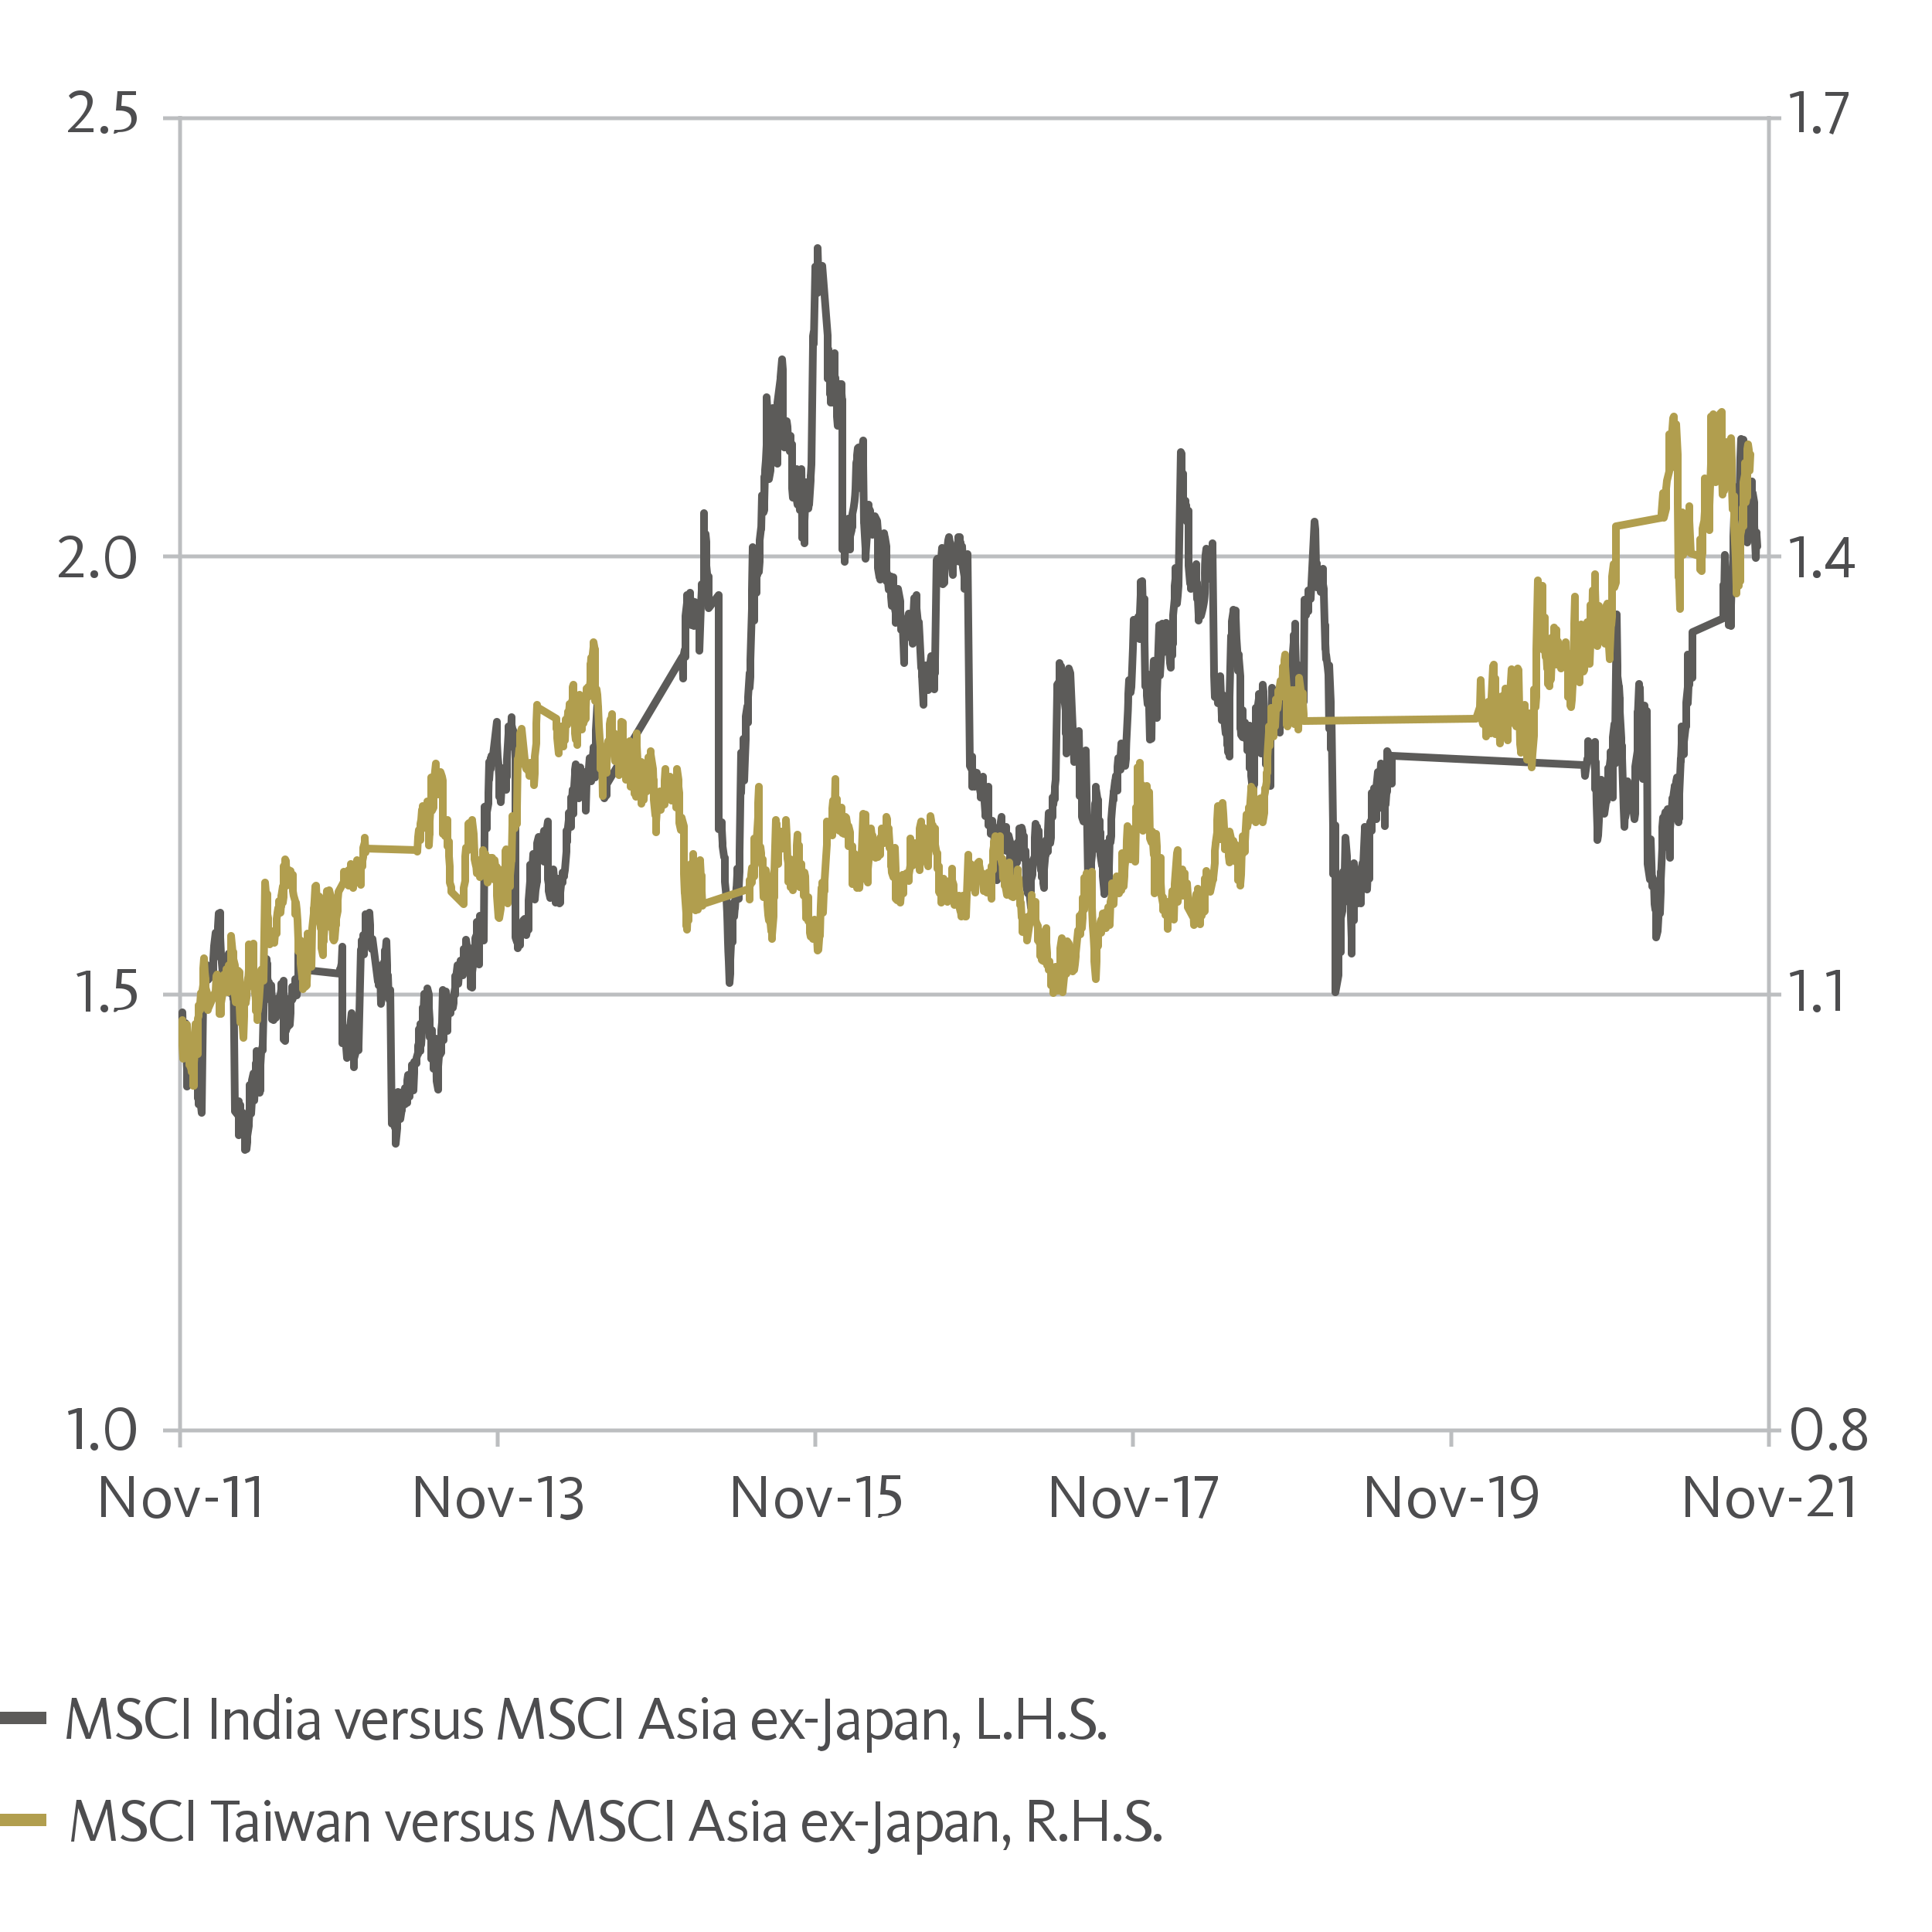 <?xml version="1.0" encoding="utf-8"?>
<!-- Generator: Adobe Illustrator 26.0.1, SVG Export Plug-In . SVG Version: 6.00 Build 0)  -->
<svg version="1.1" id="Layer_2_00000128456514774489613260000013114508298649695367_"
	 xmlns="http://www.w3.org/2000/svg" xmlns:xlink="http://www.w3.org/1999/xlink" x="0px" y="0px" viewBox="0 0 250 250"
	 style="enable-background:new 0 0 250 250;" xml:space="preserve">
<style type="text/css">
	.st0{fill:#4D4D4F;}
	.st1{fill:none;stroke:#5C5B59;stroke-width:1.6;}
	.st2{fill:none;stroke:#B19E4E;stroke-width:1.6;}
	.st3{fill:none;stroke:#BCBEC0;stroke-width:0.5;}
	.st4{fill:none;stroke:#5C5B59;stroke-linecap:round;stroke-linejoin:round;stroke-miterlimit:10;}
	.st5{fill:none;stroke:#B19E4E;stroke-linecap:round;stroke-linejoin:round;stroke-miterlimit:10;}
</style>
<g>
	<g>
		<path class="st0" d="M9.3,219.7h0.6l1.3,3.6c0.2,0.4,0.2,0.7,0.3,1l0,0c0.1-0.3,0.2-0.5,0.3-1l1.3-3.6h0.6l0.7,5.3h-0.6l-0.5-3.5
			c0-0.4-0.1-0.6-0.1-0.7l0,0c-0.1,0.2-0.1,0.4-0.2,0.7l-1.3,3.5h-0.6l-1.3-3.5c-0.1-0.3-0.2-0.6-0.3-0.7l0,0c0,0.2,0,0.4-0.1,0.8
			L9.2,225H8.6L9.3,219.7z"/>
		<path class="st0" d="M15,224.6l0.3-0.4c0.1,0.1,0.5,0.5,1.2,0.5c0.7,0,1.1-0.4,1.1-0.9c0-0.6-0.6-0.9-1.2-1.2s-1.2-0.7-1.2-1.5
			c0-0.9,0.7-1.4,1.6-1.4c0.8,0,1.2,0.3,1.4,0.4l-0.3,0.5c-0.2-0.1-0.5-0.4-1.1-0.4c-0.5,0-0.9,0.3-0.9,0.8s0.4,0.8,1,1
			c0.7,0.3,1.5,0.7,1.5,1.7c0,0.8-0.7,1.4-1.7,1.4C15.7,225.1,15.2,224.7,15,224.6z"/>
		<path class="st0" d="M18.8,222.3c0-1.4,1-2.7,2.6-2.7c0.7,0,1.1,0.2,1.5,0.4l-0.3,0.5c-0.3-0.2-0.7-0.4-1.2-0.4
			c-1.3,0-1.9,1.1-1.9,2.2c0,1.2,0.6,2.3,2,2.3c0.6,0,1-0.2,1.3-0.5l0.3,0.4c-0.3,0.3-0.9,0.5-1.6,0.5
			C19.7,225.1,18.8,223.8,18.8,222.3z"/>
		<path class="st0" d="M23.8,219.7h0.6v5.3h-0.6V219.7z"/>
		<path class="st0" d="M27.3,219.7H28v5.3h-0.6v-5.3H27.3z"/>
		<path class="st0" d="M29.2,221.2h0.6v0.6c0.3-0.4,0.8-0.6,1.2-0.6c0.8,0,1.1,0.5,1.1,1.2v2.7h-0.6v-2.6c0-0.5-0.2-0.8-0.7-0.8
			c-0.4,0-0.8,0.3-1.1,0.7v2.7h-0.6v-3.9H29.2z"/>
		<path class="st0" d="M32.8,223.1c0-1.2,0.7-2,1.7-2c0.4,0,0.7,0.1,1,0.3v-2.2h0.6v5c0,0.3,0,0.6,0.1,0.8h-0.6
			c0-0.1-0.1-0.3-0.1-0.4c-0.3,0.3-0.6,0.5-1.1,0.5C33.5,225.1,32.8,224.4,32.8,223.1z M35.5,224v-2.1c-0.2-0.2-0.5-0.4-0.9-0.4
			c-0.7,0-1.1,0.6-1.1,1.5s0.3,1.5,1.1,1.5C34.9,224.6,35.2,224.4,35.5,224z"/>
		<path class="st0" d="M37,220c0-0.2,0.2-0.4,0.4-0.4s0.4,0.2,0.4,0.4s-0.2,0.4-0.4,0.4C37.1,220.4,37,220.3,37,220z M37.1,221.2
			h0.6v3.8h-0.6V221.2z"/>
		<path class="st0" d="M38.5,224.1c0-1,1.1-1.3,2-1.3h0.2v-0.4c0-0.6-0.2-0.8-0.8-0.8c-0.4,0-0.7,0.1-1,0.4l-0.3-0.4
			c0.4-0.4,0.8-0.5,1.4-0.5c0.8,0,1.3,0.4,1.3,1.3v1.8c0,0.4,0,0.7,0.1,0.9h-0.6c0-0.1,0-0.3-0.1-0.5c-0.3,0.3-0.7,0.6-1.2,0.6
			C38.9,225.1,38.5,224.7,38.5,224.1z M40.7,224v-0.9h-0.2c-0.8,0-1.4,0.2-1.4,0.9c0,0.4,0.3,0.5,0.6,0.5
			C40.1,224.6,40.4,224.4,40.7,224z"/>
		<path class="st0" d="M43.3,221.2h0.6l1.1,3.1l0,0l1.1-3.1h0.6l-1.4,3.8h-0.5L43.3,221.2z"/>
		<path class="st0" d="M46.9,223.1c0-1.1,0.7-2,1.7-2s1.5,0.7,1.5,1.7c0,0.1,0,0.2,0,0.3h-2.6c0,0.8,0.3,1.5,1.2,1.5
			c0.5,0,0.9-0.2,1.1-0.3l0.2,0.5c-0.2,0.1-0.6,0.4-1.3,0.4C47.5,225.1,46.9,224.2,46.9,223.1z M49.5,222.6c0-0.5-0.3-1-0.9-1
			c-0.6,0-1,0.4-1.1,1H49.5z"/>
		<path class="st0" d="M50.8,221.2h0.6v0.6c0.2-0.3,0.5-0.7,1-0.7c0.2,0,0.4,0.1,0.4,0.1l-0.1,0.6c0,0-0.1-0.1-0.3-0.1
			c-0.6,0-0.9,0.7-0.9,0.8v2.6h-0.6v-3.9H50.8z"/>
		<path class="st0" d="M53,224.7l0.3-0.4c0.1,0.1,0.5,0.3,1,0.3s0.8-0.2,0.8-0.6s-0.3-0.5-0.8-0.7c-0.6-0.3-1.1-0.5-1.1-1.2
			c0-0.6,0.4-1.1,1.2-1.1c0.6,0,1,0.3,1.1,0.4l-0.3,0.4c-0.1-0.1-0.4-0.3-0.9-0.3c-0.4,0-0.6,0.2-0.6,0.5c0,0.4,0.3,0.5,0.7,0.7
			c0.6,0.3,1.2,0.5,1.2,1.2s-0.5,1.1-1.4,1.1C53.7,225.1,53.2,224.9,53,224.7z"/>
		<path class="st0" d="M56.3,223.9v-2.7h0.6v2.6c0,0.5,0.2,0.8,0.7,0.8c0.6,0,1-0.6,1.1-0.7v-2.7h0.6v3c0,0.3,0,0.7,0.1,0.8h-0.6
			c0-0.1,0-0.4-0.1-0.6c-0.2,0.2-0.6,0.7-1.2,0.7C56.6,225.1,56.3,224.6,56.3,223.9z"/>
		<path class="st0" d="M59.9,224.7l0.3-0.4c0.1,0.1,0.5,0.3,1,0.3s0.8-0.2,0.8-0.6s-0.3-0.5-0.8-0.7c-0.6-0.3-1.1-0.5-1.1-1.2
			c0-0.6,0.4-1.1,1.2-1.1c0.6,0,1,0.3,1.1,0.4l-0.3,0.4c-0.1-0.1-0.4-0.3-0.9-0.3c-0.4,0-0.6,0.2-0.6,0.5c0,0.4,0.3,0.5,0.7,0.7
			c0.6,0.3,1.2,0.5,1.2,1.2S62,225,61.1,225C60.6,225.1,60.2,224.9,59.9,224.7z"/>
		<path class="st0" d="M65.3,219.7h0.6l1.3,3.6c0.2,0.4,0.2,0.7,0.3,1l0,0c0.1-0.3,0.2-0.5,0.3-1l1.3-3.6h0.6l0.7,5.3h-0.6l-0.5-3.5
			c0-0.4-0.1-0.6-0.1-0.7l0,0c-0.1,0.2-0.1,0.4-0.2,0.7l-1.3,3.5h-0.6l-1.3-3.5c-0.1-0.3-0.2-0.6-0.3-0.7l0,0c0,0.2,0,0.4-0.1,0.8
			l-0.4,3.5h-0.6L65.3,219.7z"/>
		<path class="st0" d="M71,224.6l0.3-0.4c0.1,0.1,0.5,0.5,1.2,0.5s1.1-0.4,1.1-0.9c0-0.6-0.6-0.9-1.2-1.2s-1.2-0.7-1.2-1.5
			c0-0.9,0.7-1.4,1.6-1.4c0.8,0,1.2,0.3,1.4,0.4l-0.3,0.5c-0.2-0.1-0.5-0.4-1.1-0.4c-0.5,0-0.9,0.3-0.9,0.8s0.4,0.8,1,1
			c0.7,0.3,1.5,0.7,1.5,1.7c0,0.8-0.7,1.4-1.7,1.4C71.7,225.1,71.2,224.7,71,224.6z"/>
		<path class="st0" d="M74.8,222.3c0-1.4,1-2.7,2.6-2.7c0.7,0,1.1,0.2,1.5,0.4l-0.3,0.5c-0.3-0.2-0.7-0.4-1.2-0.4
			c-1.3,0-1.9,1.1-1.9,2.2c0,1.2,0.6,2.3,2,2.3c0.6,0,1-0.2,1.3-0.5l0.3,0.4c-0.3,0.3-0.9,0.5-1.6,0.5
			C75.7,225.1,74.8,223.8,74.8,222.3z"/>
		<path class="st0" d="M79.8,219.7h0.6v5.3h-0.6V219.7z"/>
		<path class="st0" d="M84.7,219.7h0.6l2,5.3h-0.7l-0.5-1.3h-2.4l-0.5,1.3h-0.6L84.7,219.7z M86,223.2l-0.7-1.8
			c-0.2-0.4-0.2-0.7-0.3-0.9l0,0c-0.1,0.3-0.2,0.5-0.3,0.9l-0.7,1.8H86z"/>
		<path class="st0" d="M87.6,224.7l0.3-0.4c0.1,0.1,0.5,0.3,1,0.3s0.8-0.2,0.8-0.6s-0.3-0.5-0.8-0.7c-0.6-0.3-1.1-0.5-1.1-1.2
			c0-0.6,0.4-1.1,1.2-1.1c0.6,0,1,0.3,1.1,0.4l-0.3,0.4c-0.1-0.1-0.4-0.3-0.9-0.3c-0.4,0-0.6,0.2-0.6,0.5c0,0.4,0.3,0.5,0.7,0.7
			c0.6,0.3,1.2,0.5,1.2,1.2s-0.5,1.1-1.4,1.1C88.2,225.1,87.8,224.9,87.6,224.7z"/>
		<path class="st0" d="M90.8,220c0-0.2,0.2-0.4,0.4-0.4c0.2,0,0.4,0.2,0.4,0.4s-0.2,0.4-0.4,0.4S90.8,220.3,90.8,220z M91,221.2h0.6
			v3.8H91V221.2z"/>
		<path class="st0" d="M92.3,224.1c0-1,1.1-1.3,2-1.3h0.2v-0.4c0-0.6-0.2-0.8-0.8-0.8c-0.4,0-0.7,0.1-1,0.4l-0.3-0.4
			c0.4-0.4,0.8-0.5,1.4-0.5c0.8,0,1.3,0.4,1.3,1.3v1.8c0,0.4,0,0.7,0.1,0.9h-0.6c0-0.1,0-0.3-0.1-0.5c-0.3,0.3-0.7,0.6-1.2,0.6
			C92.8,225.1,92.3,224.7,92.3,224.1z M94.5,224v-0.9h-0.2c-0.8,0-1.4,0.2-1.4,0.9c0,0.4,0.3,0.5,0.6,0.5
			C94,224.6,94.3,224.4,94.5,224z"/>
		<path class="st0" d="M97.3,223.1c0-1.1,0.7-2,1.7-2s1.5,0.7,1.5,1.7c0,0.1,0,0.2,0,0.3H98c0,0.8,0.3,1.5,1.2,1.5
			c0.5,0,0.9-0.2,1.1-0.3l0.2,0.5c-0.2,0.1-0.6,0.4-1.3,0.4C97.9,225.1,97.3,224.2,97.3,223.1z M100,222.6c0-0.5-0.3-1-0.9-1
			s-1,0.4-1.1,1H100z"/>
		<path class="st0" d="M102.1,223l-1.2-1.8h0.7c0,0,0.9,1.3,0.9,1.4l0.9-1.4h0.6l-1.2,1.8l1.4,2h-0.7l-1.1-1.6l-1,1.6h-0.6
			L102.1,223z"/>
		<path class="st0" d="M104.2,222.4h1.6v0.5h-1.6V222.4z"/>
		<path class="st0" d="M105.8,226.4l0.1-0.5c0.1,0,0.2,0.1,0.3,0.1c0.4,0,0.6-0.3,0.6-0.9v-5.3h0.6v5.4c0,0.9-0.4,1.4-1.2,1.4
			C106.1,226.5,105.9,226.5,105.8,226.4z"/>
		<path class="st0" d="M108.3,224.1c0-1,1.1-1.3,2-1.3h0.2v-0.4c0-0.6-0.2-0.8-0.8-0.8c-0.4,0-0.7,0.1-1,0.4l-0.3-0.4
			c0.4-0.4,0.8-0.5,1.4-0.5c0.8,0,1.3,0.4,1.3,1.3v1.8c0,0.4,0,0.7,0.1,0.9h-0.6c0-0.1,0-0.3-0.1-0.5c-0.3,0.3-0.7,0.6-1.2,0.6
			C108.8,225.1,108.3,224.7,108.3,224.1z M110.6,224v-0.9h-0.2c-0.8,0-1.4,0.2-1.4,0.9c0,0.4,0.3,0.5,0.6,0.5
			C110,224.6,110.3,224.4,110.6,224z"/>
		<path class="st0" d="M112.2,221.2h0.6v0.4c0.2-0.2,0.6-0.5,1.1-0.5c0.9,0,1.6,0.7,1.6,2c0,1.2-0.7,2-1.7,2c-0.5,0-0.8-0.2-1-0.3v2
			h-0.6V221.2z M114.8,223.1c0-0.9-0.3-1.5-1.1-1.5c-0.5,0-0.9,0.4-1,0.5v2.1c0.2,0.2,0.4,0.4,0.9,0.4
			C114.4,224.6,114.8,224,114.8,223.1z"/>
		<path class="st0" d="M115.8,224.1c0-1,1.1-1.3,2-1.3h0.2v-0.4c0-0.6-0.2-0.8-0.8-0.8c-0.4,0-0.7,0.1-1,0.4l-0.3-0.4
			c0.4-0.4,0.8-0.5,1.4-0.5c0.8,0,1.3,0.4,1.3,1.3v1.8c0,0.4,0,0.7,0.1,0.9h-0.6c0-0.1,0-0.3-0.1-0.5c-0.3,0.3-0.7,0.6-1.2,0.6
			C116.3,225.1,115.8,224.7,115.8,224.1z M118,224v-0.9h-0.2c-0.8,0-1.4,0.2-1.4,0.9c0,0.4,0.3,0.5,0.6,0.5
			C117.4,224.6,117.8,224.4,118,224z"/>
		<path class="st0" d="M119.6,221.2h0.6v0.6c0.3-0.4,0.8-0.6,1.2-0.6c0.8,0,1.1,0.5,1.1,1.2v2.7H122v-2.6c0-0.5-0.2-0.8-0.7-0.8
			c-0.4,0-0.8,0.3-1.1,0.7v2.7h-0.6C119.6,225.1,119.6,221.2,119.6,221.2z"/>
		<path class="st0" d="M123.7,225.3c0-0.3-0.4-0.3-0.4-0.7c0-0.2,0.2-0.4,0.4-0.4c0.3,0,0.5,0.2,0.5,0.6c0,0.4-0.2,0.9-0.5,1.4h-0.4
			C123.6,225.8,123.7,225.5,123.7,225.3z"/>
		<path class="st0" d="M126.7,219.7h0.6v4.8h2.1v0.5h-2.7V219.7z"/>
		<path class="st0" d="M129.9,224.6c0-0.3,0.2-0.5,0.5-0.5s0.5,0.2,0.5,0.5s-0.2,0.5-0.5,0.5C130.1,225.1,129.9,224.9,129.9,224.6z"
			/>
		<path class="st0" d="M131.8,219.7h0.6v2.3h3v-2.3h0.6v5.3h-0.6v-2.5h-3v2.5h-0.6V219.7z"/>
		<path class="st0" d="M136.9,224.6c0-0.3,0.2-0.5,0.5-0.5s0.5,0.2,0.5,0.5s-0.2,0.5-0.5,0.5C137.2,225.1,136.9,224.9,136.9,224.6z"
			/>
		<path class="st0" d="M138.4,224.6l0.3-0.4c0.1,0.1,0.5,0.5,1.2,0.5s1.1-0.4,1.1-0.9c0-0.6-0.6-0.9-1.2-1.2
			c-0.6-0.3-1.2-0.7-1.2-1.5c0-0.9,0.7-1.4,1.6-1.4c0.8,0,1.2,0.3,1.4,0.4l-0.3,0.5c-0.2-0.1-0.5-0.4-1.1-0.4
			c-0.5,0-0.9,0.3-0.9,0.8s0.4,0.8,1,1c0.7,0.3,1.5,0.7,1.5,1.7c0,0.8-0.7,1.4-1.7,1.4C139.1,225.1,138.6,224.7,138.4,224.6z"/>
		<path class="st0" d="M142.1,224.6c0-0.3,0.2-0.5,0.5-0.5s0.5,0.2,0.5,0.5s-0.2,0.5-0.5,0.5C142.4,225.1,142.1,224.9,142.1,224.6z"
			/>
	</g>
	<line class="st1" x1="0" y1="222.3" x2="6" y2="222.3"/>
	<g>
		<path class="st0" d="M9.9,232.9h0.6l1.3,3.6c0.2,0.4,0.2,0.7,0.3,1l0,0c0.1-0.3,0.2-0.5,0.3-1l1.3-3.6h0.6l0.7,5.3h-0.6l-0.5-3.5
			c0-0.4-0.1-0.6-0.1-0.7l0,0c-0.1,0.2-0.1,0.4-0.2,0.7l-1.3,3.5h-0.6l-1.3-3.5c-0.1-0.3-0.2-0.6-0.3-0.7l0,0c0,0.2,0,0.4-0.1,0.8
			l-0.4,3.5H9.2L9.9,232.9z"/>
		<path class="st0" d="M15.6,237.8l0.3-0.4c0.1,0.1,0.5,0.5,1.2,0.5c0.7,0,1.1-0.4,1.1-0.9c0-0.6-0.6-0.9-1.2-1.2s-1.2-0.7-1.2-1.5
			c0-0.9,0.7-1.4,1.6-1.4c0.8,0,1.2,0.3,1.4,0.4l-0.3,0.5c-0.2-0.1-0.5-0.4-1.1-0.4c-0.5,0-0.9,0.3-0.9,0.8s0.4,0.8,1,1
			c0.7,0.3,1.5,0.7,1.5,1.7c0,0.8-0.7,1.4-1.7,1.4C16.3,238.3,15.8,238,15.6,237.8z"/>
		<path class="st0" d="M19.4,235.6c0-1.4,1-2.7,2.6-2.7c0.7,0,1.1,0.2,1.5,0.4l-0.3,0.5c-0.3-0.2-0.7-0.4-1.2-0.4
			c-1.3,0-1.9,1.1-1.9,2.2c0,1.2,0.6,2.3,2,2.3c0.6,0,1-0.2,1.3-0.5l0.3,0.4c-0.3,0.3-0.9,0.5-1.6,0.5
			C20.3,238.3,19.4,237,19.4,235.6z"/>
		<path class="st0" d="M24.4,232.9H25v5.3h-0.6V232.9z"/>
		<path class="st0" d="M28.8,233.5h-1.5V233H31v0.5h-1.5v4.8h-0.6v-4.8H28.8z"/>
		<path class="st0" d="M30.5,237.3c0-1,1.1-1.3,2-1.3h0.2v-0.4c0-0.6-0.2-0.8-0.8-0.8c-0.4,0-0.7,0.1-1,0.4l-0.3-0.4
			c0.4-0.4,0.8-0.5,1.4-0.5c0.8,0,1.3,0.4,1.3,1.3v1.8c0,0.4,0,0.7,0.1,0.9h-0.6c0-0.1,0-0.3-0.1-0.5c-0.3,0.3-0.7,0.6-1.2,0.6
			C31,238.3,30.5,237.9,30.5,237.3z M32.7,237.3v-0.9h-0.2c-0.8,0-1.4,0.2-1.4,0.9c0,0.4,0.3,0.5,0.6,0.5
			C32.1,237.8,32.5,237.6,32.7,237.3z"/>
		<path class="st0" d="M34.2,233.3c0-0.2,0.2-0.4,0.4-0.4s0.4,0.2,0.4,0.4s-0.2,0.4-0.4,0.4S34.2,233.5,34.2,233.3z M34.4,234.4H35
			v3.8h-0.6V234.4z"/>
		<path class="st0" d="M35.5,234.4h0.6l0.8,2.9l0,0l0.9-2.9h0.6l0.9,2.9l0,0l0.8-2.9h0.6l-1.2,3.8H39l-1-3l0,0l-1,3h-0.5L35.5,234.4
			z"/>
		<path class="st0" d="M41,237.3c0-1,1.1-1.3,2-1.3h0.2v-0.4c0-0.6-0.2-0.8-0.8-0.8c-0.4,0-0.7,0.1-1,0.4l-0.3-0.4
			c0.4-0.4,0.8-0.5,1.4-0.5c0.8,0,1.3,0.4,1.3,1.3v1.8c0,0.4,0,0.7,0.1,0.9h-0.6c0-0.1,0-0.3-0.1-0.5c-0.3,0.3-0.7,0.6-1.2,0.6
			C41.5,238.3,41,237.9,41,237.3z M43.3,237.3v-0.9h-0.2c-0.8,0-1.4,0.2-1.4,0.9c0,0.4,0.3,0.5,0.6,0.5
			C42.7,237.8,43,237.6,43.3,237.3z"/>
		<path class="st0" d="M44.8,234.4h0.6v0.6c0.3-0.4,0.8-0.6,1.2-0.6c0.8,0,1.1,0.5,1.1,1.2v2.7h-0.6v-2.6c0-0.5-0.2-0.8-0.7-0.8
			c-0.4,0-0.8,0.3-1.1,0.7v2.7h-0.6L44.8,234.4L44.8,234.4z"/>
		<path class="st0" d="M49.8,234.4h0.6l1.1,3.1l0,0l1.1-3.1h0.6l-1.4,3.8h-0.5L49.8,234.4z"/>
		<path class="st0" d="M53.4,236.3c0-1.1,0.7-2,1.7-2s1.5,0.7,1.5,1.7c0,0.1,0,0.2,0,0.3H54c0,0.8,0.3,1.5,1.2,1.5
			c0.5,0,0.9-0.2,1.1-0.3l0.2,0.5c-0.2,0.1-0.6,0.4-1.3,0.4C54,238.3,53.4,237.4,53.4,236.3z M56,235.9c0-0.5-0.3-1-0.9-1
			c-0.6,0-1,0.4-1.1,1H56z"/>
		<path class="st0" d="M57.4,234.4H58v0.6c0.2-0.3,0.5-0.7,1-0.7c0.2,0,0.4,0.1,0.4,0.1l-0.1,0.6c0,0-0.1-0.1-0.3-0.1
			c-0.6,0-0.9,0.7-0.9,0.8v2.6h-0.6v-3.9H57.4z"/>
		<path class="st0" d="M59.5,238l0.3-0.4c0.1,0.1,0.5,0.3,1,0.3s0.8-0.2,0.8-0.6s-0.3-0.5-0.8-0.7c-0.6-0.3-1.1-0.5-1.1-1.2
			c0-0.6,0.4-1.1,1.2-1.1c0.6,0,1,0.3,1.1,0.4l-0.3,0.4c-0.1-0.1-0.4-0.3-0.9-0.3c-0.4,0-0.6,0.2-0.6,0.5c0,0.4,0.3,0.5,0.7,0.7
			c0.6,0.3,1.2,0.5,1.2,1.2s-0.5,1.1-1.4,1.1C60.2,238.4,59.8,238.2,59.5,238z"/>
		<path class="st0" d="M62.8,237.1v-2.7h0.6v2.6c0,0.5,0.2,0.8,0.7,0.8c0.6,0,1-0.6,1.1-0.7v-2.7h0.6v3c0,0.3,0,0.7,0.1,0.8h-0.6
			c0-0.1,0-0.4-0.1-0.6c-0.2,0.2-0.6,0.7-1.2,0.7C63.1,238.3,62.8,237.8,62.8,237.1z"/>
		<path class="st0" d="M66.5,238l0.3-0.4c0.1,0.1,0.5,0.3,1,0.3s0.8-0.2,0.8-0.6s-0.3-0.5-0.8-0.7c-0.6-0.3-1.1-0.5-1.1-1.2
			c0-0.6,0.4-1.1,1.2-1.1c0.6,0,1,0.3,1.1,0.4l-0.3,0.4c-0.1-0.1-0.4-0.3-0.9-0.3c-0.4,0-0.6,0.2-0.6,0.5c0,0.4,0.3,0.5,0.7,0.7
			c0.6,0.3,1.2,0.5,1.2,1.2s-0.5,1.1-1.4,1.1C67.1,238.4,66.7,238.2,66.5,238z"/>
		<path class="st0" d="M71.8,232.9h0.6l1.3,3.6c0.2,0.4,0.2,0.7,0.3,1l0,0c0.1-0.3,0.2-0.5,0.3-1l1.3-3.6h0.6l0.7,5.3h-0.6l-0.5-3.5
			c0-0.4-0.1-0.6-0.1-0.7l0,0c-0.1,0.2-0.1,0.4-0.2,0.7l-1.3,3.5h-0.6l-1.3-3.5c-0.1-0.3-0.2-0.6-0.3-0.7l0,0c0,0.2,0,0.4-0.1,0.8
			l-0.4,3.5h-0.6L71.8,232.9z"/>
		<path class="st0" d="M77.5,237.8l0.3-0.4c0.1,0.1,0.5,0.5,1.2,0.5s1.1-0.4,1.1-0.9c0-0.6-0.6-0.9-1.2-1.2s-1.2-0.7-1.2-1.5
			c0-0.9,0.7-1.4,1.6-1.4c0.8,0,1.2,0.3,1.4,0.4l-0.3,0.5c-0.2-0.1-0.5-0.4-1.1-0.4c-0.5,0-0.9,0.3-0.9,0.8s0.4,0.8,1,1
			c0.7,0.3,1.5,0.7,1.5,1.7c0,0.8-0.7,1.4-1.7,1.4C78.2,238.3,77.7,238,77.5,237.8z"/>
		<path class="st0" d="M81.3,235.6c0-1.4,1-2.7,2.6-2.7c0.7,0,1.1,0.2,1.5,0.4l-0.3,0.5c-0.3-0.2-0.7-0.4-1.2-0.4
			c-1.3,0-1.9,1.1-1.9,2.2c0,1.2,0.6,2.3,2,2.3c0.6,0,1-0.2,1.3-0.5l0.3,0.4c-0.3,0.3-0.9,0.5-1.6,0.5
			C82.2,238.3,81.3,237,81.3,235.6z"/>
		<path class="st0" d="M86.3,232.9H87v5.3h-0.6L86.3,232.9L86.3,232.9z"/>
		<path class="st0" d="M91.2,232.9h0.6l2,5.3h-0.7l-0.5-1.3h-2.4l-0.5,1.3h-0.6L91.2,232.9z M92.5,236.4l-0.7-1.8
			c-0.2-0.4-0.2-0.7-0.3-0.9l0,0c-0.1,0.3-0.2,0.5-0.3,0.9l-0.7,1.8H92.5z"/>
		<path class="st0" d="M94.1,238l0.3-0.4c0.1,0.1,0.5,0.3,1,0.3s0.8-0.2,0.8-0.6s-0.3-0.5-0.8-0.7c-0.6-0.3-1.1-0.5-1.1-1.2
			c0-0.6,0.4-1.1,1.2-1.1c0.6,0,1,0.3,1.1,0.4l-0.3,0.4c-0.1-0.1-0.4-0.3-0.9-0.3c-0.4,0-0.6,0.2-0.6,0.5c0,0.4,0.3,0.5,0.7,0.7
			c0.6,0.3,1.2,0.5,1.2,1.2s-0.5,1.1-1.4,1.1C94.8,238.4,94.3,238.2,94.1,238z"/>
		<path class="st0" d="M97.3,233.3c0-0.2,0.2-0.4,0.4-0.4s0.4,0.2,0.4,0.4s-0.2,0.4-0.4,0.4S97.3,233.5,97.3,233.3z M97.5,234.4h0.6
			v3.8h-0.6V234.4z"/>
		<path class="st0" d="M98.8,237.3c0-1,1.1-1.3,2-1.3h0.2v-0.4c0-0.6-0.2-0.8-0.8-0.8c-0.4,0-0.7,0.1-1,0.4l-0.3-0.4
			c0.4-0.4,0.8-0.5,1.4-0.5c0.8,0,1.3,0.4,1.3,1.3v1.8c0,0.4,0,0.7,0.1,0.9h-0.6c0-0.1,0-0.3-0.1-0.5c-0.3,0.3-0.7,0.6-1.2,0.6
			C99.3,238.3,98.8,237.9,98.8,237.3z M101,237.3v-0.9h-0.2c-0.8,0-1.4,0.2-1.4,0.9c0,0.4,0.3,0.5,0.6,0.5
			C100.5,237.8,100.8,237.6,101,237.3z"/>
		<path class="st0" d="M103.8,236.3c0-1.1,0.7-2,1.7-2s1.5,0.7,1.5,1.7c0,0.1,0,0.2,0,0.3h-2.6c0,0.8,0.3,1.5,1.2,1.5
			c0.5,0,0.9-0.2,1.1-0.3l0.2,0.5c-0.2,0.1-0.6,0.4-1.3,0.4C104.4,238.3,103.8,237.4,103.8,236.3z M106.5,235.9c0-0.5-0.3-1-0.9-1
			s-1,0.4-1.1,1H106.5z"/>
		<path class="st0" d="M108.6,236.2l-1.2-1.8h0.7c0,0,0.9,1.3,0.9,1.4l0.9-1.4h0.6l-1.2,1.8l1.4,2H110l-1.1-1.6l-1,1.6h-0.6
			L108.6,236.2z"/>
		<path class="st0" d="M110.7,235.7h1.6v0.5h-1.6V235.7z"/>
		<path class="st0" d="M112.3,239.7l0.1-0.5c0.1,0,0.2,0.1,0.3,0.1c0.4,0,0.6-0.3,0.6-0.9v-5.3h0.6v5.4c0,0.9-0.4,1.4-1.2,1.4
			C112.6,239.8,112.4,239.7,112.3,239.7z"/>
		<path class="st0" d="M114.8,237.3c0-1,1.1-1.3,2-1.3h0.2v-0.4c0-0.6-0.2-0.8-0.8-0.8c-0.4,0-0.7,0.1-1,0.4l-0.3-0.4
			c0.4-0.4,0.8-0.5,1.4-0.5c0.8,0,1.3,0.4,1.3,1.3v1.8c0,0.4,0,0.7,0.1,0.9h-0.6c0-0.1,0-0.3-0.1-0.5c-0.3,0.3-0.7,0.6-1.2,0.6
			C115.3,238.3,114.8,237.9,114.8,237.3z M117.1,237.3v-0.9h-0.2c-0.8,0-1.4,0.2-1.4,0.9c0,0.4,0.3,0.5,0.6,0.5
			C116.5,237.8,116.8,237.6,117.1,237.3z"/>
		<path class="st0" d="M118.7,234.4h0.6v0.4c0.2-0.2,0.6-0.5,1.1-0.5c0.9,0,1.6,0.7,1.6,2c0,1.2-0.7,2-1.7,2c-0.5,0-0.8-0.2-1-0.3v2
			h-0.6V234.4z M121.3,236.3c0-0.9-0.3-1.5-1.1-1.5c-0.5,0-0.9,0.4-1,0.5v2.1c0.2,0.2,0.4,0.4,0.9,0.4
			C120.9,237.8,121.3,237.2,121.3,236.3z"/>
		<path class="st0" d="M122.3,237.3c0-1,1.1-1.3,2-1.3h0.2v-0.4c0-0.6-0.2-0.8-0.8-0.8c-0.4,0-0.7,0.1-1,0.4l-0.3-0.4
			c0.4-0.4,0.8-0.5,1.4-0.5c0.8,0,1.3,0.4,1.3,1.3v1.8c0,0.4,0,0.7,0.1,0.9h-0.6c0-0.1,0-0.3-0.1-0.5c-0.3,0.3-0.7,0.6-1.2,0.6
			C122.8,238.3,122.3,237.9,122.3,237.3z M124.5,237.3v-0.9h-0.2c-0.8,0-1.4,0.2-1.4,0.9c0,0.4,0.3,0.5,0.6,0.5
			C123.9,237.8,124.3,237.6,124.5,237.3z"/>
		<path class="st0" d="M126.1,234.4h0.6v0.6c0.3-0.4,0.8-0.6,1.2-0.6c0.8,0,1.1,0.5,1.1,1.2v2.7h-0.6v-2.6c0-0.5-0.2-0.8-0.7-0.8
			c-0.4,0-0.8,0.3-1.1,0.7v2.7H126L126.1,234.4L126.1,234.4z"/>
		<path class="st0" d="M130.2,238.5c0-0.3-0.4-0.3-0.4-0.7c0-0.2,0.2-0.4,0.4-0.4c0.3,0,0.5,0.2,0.5,0.6c0,0.4-0.2,0.9-0.5,1.4h-0.4
			C130.1,239,130.2,238.7,130.2,238.5z"/>
		<path class="st0" d="M133.2,232.9h1.4c1.1,0,1.8,0.5,1.8,1.4s-0.6,1.3-1.5,1.4l0,0c0.1,0.1,0.2,0.2,0.6,0.7l1.3,1.8h-0.7l-1.1-1.5
			c-0.6-0.9-0.7-0.9-1.1-0.9h-0.1v2.5h-0.6L133.2,232.9L133.2,232.9z M134.6,235.3c0.8,0,1.2-0.3,1.2-0.9s-0.4-0.9-1.2-0.9h-0.8v1.8
			L134.6,235.3L134.6,235.3z"/>
		<path class="st0" d="M137.1,237.8c0-0.3,0.2-0.5,0.5-0.5s0.5,0.2,0.5,0.5s-0.2,0.5-0.5,0.5S137.1,238.1,137.1,237.8z"/>
		<path class="st0" d="M139,232.9h0.6v2.3h3v-2.3h0.6v5.3h-0.6v-2.5h-3v2.5H139V232.9z"/>
		<path class="st0" d="M144.1,237.8c0-0.3,0.2-0.5,0.5-0.5s0.5,0.2,0.5,0.5s-0.2,0.5-0.5,0.5C144.4,238.3,144.1,238.1,144.1,237.8z"
			/>
		<path class="st0" d="M145.6,237.8l0.3-0.4c0.1,0.1,0.5,0.5,1.2,0.5s1.1-0.4,1.1-0.9c0-0.6-0.6-0.9-1.2-1.2
			c-0.6-0.3-1.2-0.7-1.2-1.5c0-0.9,0.7-1.4,1.6-1.4c0.8,0,1.2,0.3,1.4,0.4l-0.3,0.5c-0.2-0.1-0.5-0.4-1.1-0.4
			c-0.5,0-0.9,0.3-0.9,0.8s0.4,0.8,1,1c0.7,0.3,1.5,0.7,1.5,1.7c0,0.8-0.7,1.4-1.7,1.4C146.3,238.3,145.8,238,145.6,237.8z"/>
		<path class="st0" d="M149.3,237.8c0-0.3,0.2-0.5,0.5-0.5s0.5,0.2,0.5,0.5s-0.2,0.5-0.5,0.5C149.6,238.3,149.3,238.1,149.3,237.8z"
			/>
	</g>
	<line class="st2" x1="0" y1="235.5" x2="6" y2="235.5"/>
</g>
<path class="st0" d="M8.8,16.9c0.9-0.9,2.5-2.4,2.5-3.6c0-0.7-0.4-1-0.9-1c-0.6,0-0.9,0.3-1.2,0.5l-0.3-0.4c0.3-0.4,0.8-0.7,1.5-0.7
	c0.9,0,1.6,0.5,1.6,1.4c0,1.2-1.3,2.5-2.3,3.5c0,0,0.3,0,0.6,0h1.8v0.5H8.8V16.9z M13,16.8c0-0.3,0.2-0.5,0.5-0.5s0.5,0.2,0.5,0.5
	s-0.2,0.5-0.5,0.5S13,17.1,13,16.8z M14.7,17.3l0.1-0.5c0.1,0,0.2,0,0.5,0c0.9,0,1.7-0.4,1.7-1.3c0-0.9-0.7-1.2-1.6-1.2
	c-0.2,0-0.4,0-0.4,0l0.2-2.5h2.4v0.5h-1.8l-0.1,1.4c1.3,0,2,0.6,2,1.6c0,1.2-1,1.8-2.4,1.8C15,17.3,14.8,17.3,14.7,17.3z"/>
<path class="st0" d="M232.7,12.4l-1,0.3l-0.1-0.5l1.3-0.4h0.5v5.3h-0.6V12.4z M234.6,16.8c0-0.3,0.2-0.5,0.5-0.5s0.5,0.2,0.5,0.5
	s-0.2,0.5-0.5,0.5S234.6,17.1,234.6,16.8z M236.7,17.2l1.9-4.8h-2.4v-0.5h3v0.4l-2,5.1L236.7,17.2z"/>
<path class="st0" d="M7.6,74.4C8.5,73.5,10,72,10,70.8c0-0.7-0.4-1-0.9-1c-0.6,0-0.9,0.3-1.2,0.5L7.6,70c0.3-0.4,0.8-0.7,1.5-0.7
	c0.9,0,1.6,0.5,1.6,1.4c0,1.2-1.3,2.5-2.3,3.5c0,0,0.3,0,0.6,0h1.8v0.5H7.6V74.4z M11.7,74.3c0-0.3,0.2-0.5,0.5-0.5s0.5,0.2,0.5,0.5
	s-0.2,0.5-0.5,0.5S11.7,74.6,11.7,74.3z M13.6,72.1c0-1.3,0.5-2.8,2-2.8c1.4,0,2,1.4,2,2.8c0,1.3-0.6,2.8-2,2.8
	C14.1,74.9,13.6,73.4,13.6,72.1z M16.9,72.1c0-1.3-0.4-2.3-1.4-2.3c-1,0-1.4,1-1.4,2.3c0,1.3,0.4,2.3,1.4,2.3
	C16.5,74.4,16.9,73.4,16.9,72.1z"/>
<path class="st0" d="M232.7,70l-1,0.3l-0.1-0.5l1.3-0.4h0.5v5.3h-0.6V70z M234.6,74.3c0-0.3,0.2-0.5,0.5-0.5s0.5,0.2,0.5,0.5
	s-0.2,0.5-0.5,0.5S234.6,74.6,234.6,74.3z M238.7,73.6h-2.5v-0.5l2.4-3.6h0.6V73h0.8v0.5h-0.8v1.2h-0.6V73.6z M237.5,73h1.2v-2.7h0
	l-1.8,2.8C237,73,237.3,73,237.5,73z"/>
<path class="st0" d="M11.1,126.1l-1,0.3L9.9,126l1.3-0.4h0.5v5.3h-0.6V126.1z M13,130.5c0-0.3,0.2-0.5,0.5-0.5s0.5,0.2,0.5,0.5
	s-0.2,0.5-0.5,0.5S13,130.7,13,130.5z M14.7,130.9l0.1-0.5c0.1,0,0.2,0,0.5,0c0.9,0,1.7-0.4,1.7-1.3c0-0.9-0.7-1.2-1.6-1.2
	c-0.2,0-0.4,0-0.4,0l0.2-2.5h2.4v0.5h-1.8l-0.1,1.4c1.3,0,2,0.6,2,1.6c0,1.2-1,1.8-2.4,1.8C15,131,14.8,131,14.7,130.9z"/>
<path class="st0" d="M232.7,126.1l-1,0.3l-0.1-0.5l1.3-0.4h0.5v5.3h-0.6V126.1z M234.6,130.5c0-0.3,0.2-0.5,0.5-0.5s0.5,0.2,0.5,0.5
	s-0.2,0.5-0.5,0.5S234.6,130.7,234.6,130.5z M237.4,126.1l-1,0.3l-0.1-0.5l1.3-0.4h0.5v5.3h-0.6V126.1z"/>
<path class="st0" d="M9.9,182.8l-1,0.3l-0.1-0.5l1.3-0.4h0.5v5.3H9.9V182.8z M11.7,187.2c0-0.3,0.2-0.5,0.5-0.5s0.5,0.2,0.5,0.5
	s-0.2,0.5-0.5,0.5S11.7,187.4,11.7,187.2z M13.6,184.9c0-1.3,0.5-2.8,2-2.8c1.4,0,2,1.4,2,2.8s-0.6,2.8-2,2.8
	C14.1,187.7,13.6,186.2,13.6,184.9z M16.9,184.9c0-1.3-0.4-2.3-1.4-2.3c-1,0-1.4,1-1.4,2.3s0.4,2.3,1.4,2.3
	C16.5,187.2,16.9,186.2,16.9,184.9z"/>
<path class="st0" d="M231.8,184.9c0-1.3,0.5-2.8,2-2.8c1.4,0,2,1.4,2,2.8s-0.6,2.8-2,2.8C232.3,187.7,231.8,186.2,231.8,184.9z
	 M235.2,184.9c0-1.3-0.4-2.3-1.4-2.3c-1,0-1.4,1-1.4,2.3s0.4,2.3,1.4,2.3C234.7,187.2,235.2,186.2,235.2,184.9z M236.7,187.2
	c0-0.3,0.2-0.5,0.5-0.5s0.5,0.2,0.5,0.5s-0.2,0.5-0.5,0.5S236.7,187.4,236.7,187.2z M238.4,186.3c0-0.7,0.7-1.2,1.1-1.5
	c-0.5-0.3-1-0.7-1-1.3c0-0.8,0.7-1.3,1.5-1.3c0.9,0,1.5,0.5,1.5,1.3c0,0.7-0.6,1-1.1,1.3c0.5,0.3,1.2,0.7,1.2,1.5
	c0,0.8-0.6,1.4-1.6,1.4C238.9,187.7,238.4,187,238.4,186.3z M241,186.2c0-0.6-0.6-1-1.1-1.2c-0.4,0.2-0.9,0.6-0.9,1.2
	c0,0.5,0.3,0.9,1,0.9C240.7,187.2,241,186.8,241,186.2z M240.9,183.5c0-0.4-0.3-0.8-0.8-0.8s-0.9,0.3-0.9,0.8c0,0.5,0.5,0.8,0.9,1
	C240.5,184.3,240.9,184,240.9,183.5z"/>
<path class="st0" d="M13.1,191h0.6l2.5,3.6c0.2,0.4,0.4,0.6,0.5,0.8h0c0-0.1,0-0.3,0-0.7V191h0.6v5.3h-0.6l-2.6-3.8
	c-0.2-0.2-0.3-0.5-0.4-0.7h0c0,0.1,0,0.3,0,0.6v3.9h-0.6V191z"/>
<path class="st0" d="M18.5,194.5c0-0.9,0.5-2,1.8-2c1.3,0,1.8,1.1,1.8,2s-0.5,2-1.8,2C18.9,196.5,18.5,195.4,18.5,194.5z
	 M21.4,194.5c0-0.8-0.4-1.5-1.2-1.5c-0.8,0-1.1,0.7-1.1,1.5s0.4,1.5,1.2,1.5C21,196,21.4,195.3,21.4,194.5z"/>
<path class="st0" d="M22.5,192.5h0.6l1.1,3.1h0l1.1-3.1h0.6l-1.4,3.8H24L22.5,192.5z"/>
<path class="st0" d="M26.6,193.8h1.6v0.5h-1.6V193.8z"/>
<path class="st0" d="M30,191.6l-1,0.3l-0.1-0.5l1.3-0.4h0.5v5.3H30V191.6z M32.8,191.6l-1,0.3l-0.1-0.5l1.3-0.4h0.5v5.3h-0.6V191.6z
	"/>
<path class="st0" d="M53.8,191h0.6l2.5,3.6c0.2,0.4,0.4,0.6,0.5,0.8h0c0-0.1,0-0.3,0-0.7V191h0.6v5.3h-0.6l-2.6-3.8
	c-0.2-0.2-0.3-0.5-0.4-0.7h0c0,0.1,0,0.3,0,0.6v3.9h-0.6V191z"/>
<path class="st0" d="M59.1,194.5c0-0.9,0.5-2,1.8-2c1.3,0,1.8,1.1,1.8,2s-0.5,2-1.8,2C59.6,196.5,59.1,195.4,59.1,194.5z M62,194.5
	c0-0.8-0.4-1.5-1.2-1.5c-0.8,0-1.1,0.7-1.1,1.5s0.4,1.5,1.2,1.5C61.7,196,62,195.3,62,194.5z"/>
<path class="st0" d="M63.1,192.5h0.6l1.1,3.1h0l1.1-3.1h0.6l-1.4,3.8h-0.5L63.1,192.5z"/>
<path class="st0" d="M67.2,193.8h1.6v0.5h-1.6V193.8z"/>
<path class="st0" d="M70.7,191.6l-1,0.3l-0.1-0.5l1.3-0.4h0.5v5.3h-0.6V191.6z M72.5,196.4l0.1-0.5c0.1,0,0.3,0.1,0.7,0.1
	c1,0,1.5-0.4,1.5-1.1c0-0.8-0.7-1.1-1.7-1.1v-0.4c0.8,0,1.6-0.4,1.6-1.1c0-0.4-0.3-0.7-0.9-0.7c-0.5,0-0.8,0.2-1.1,0.4l-0.3-0.4
	c0.3-0.2,0.8-0.5,1.4-0.5c1,0,1.5,0.5,1.5,1.2c0,0.7-0.6,1.1-1.2,1.3v0c0.7,0.1,1.3,0.6,1.3,1.4c0,1.1-0.9,1.7-2.1,1.7
	C72.8,196.5,72.5,196.4,72.5,196.4z"/>
<path class="st0" d="M94.9,191h0.6l2.5,3.6c0.2,0.4,0.4,0.6,0.5,0.8h0c0-0.1,0-0.3,0-0.7V191h0.6v5.3h-0.6l-2.6-3.8
	c-0.2-0.2-0.3-0.5-0.4-0.7h0c0,0.1,0,0.3,0,0.6v3.9h-0.6V191z"/>
<path class="st0" d="M100.3,194.5c0-0.9,0.5-2,1.8-2c1.3,0,1.8,1.1,1.8,2s-0.5,2-1.8,2C100.8,196.5,100.3,195.4,100.3,194.5z
	 M103.2,194.5c0-0.8-0.4-1.5-1.2-1.5c-0.8,0-1.1,0.7-1.1,1.5s0.4,1.5,1.2,1.5C102.9,196,103.2,195.3,103.2,194.5z"/>
<path class="st0" d="M104.3,192.5h0.6l1.1,3.1h0l1.1-3.1h0.6l-1.4,3.8h-0.5L104.3,192.5z"/>
<path class="st0" d="M108.4,193.8h1.6v0.5h-1.6V193.8z"/>
<path class="st0" d="M111.9,191.6l-1,0.3l-0.1-0.5l1.3-0.4h0.5v5.3h-0.6V191.6z M113.6,196.4l0.1-0.5c0.1,0,0.2,0,0.5,0
	c0.9,0,1.7-0.4,1.7-1.3c0-0.9-0.7-1.2-1.6-1.2c-0.2,0-0.4,0-0.4,0l0.2-2.5h2.4v0.5h-1.8l-0.1,1.4c1.3,0,2,0.6,2,1.6
	c0,1.2-1,1.8-2.4,1.8C113.9,196.5,113.7,196.4,113.6,196.4z"/>
<path class="st0" d="M176.9,191h0.6l2.5,3.6c0.2,0.4,0.4,0.6,0.5,0.8h0c0-0.1,0-0.3,0-0.7V191h0.6v5.3h-0.6l-2.6-3.8
	c-0.2-0.2-0.3-0.5-0.4-0.7h0c0,0.1,0,0.3,0,0.6v3.9h-0.6V191z"/>
<path class="st0" d="M182.2,194.5c0-0.9,0.5-2,1.8-2c1.3,0,1.8,1.1,1.8,2s-0.5,2-1.8,2S182.2,195.4,182.2,194.5z M185.2,194.5
	c0-0.8-0.4-1.5-1.2-1.5s-1.1,0.7-1.1,1.5s0.4,1.5,1.2,1.5S185.2,195.3,185.2,194.5z"/>
<path class="st0" d="M186.3,192.5h0.6l1.1,3.1h0l1.1-3.1h0.6l-1.4,3.8h-0.5L186.3,192.5z"/>
<path class="st0" d="M190.3,193.8h1.6v0.5h-1.6V193.8z"/>
<path class="st0" d="M193.8,191.6l-1,0.3l-0.1-0.5l1.3-0.4h0.5v5.3h-0.6V191.6z M195.8,196c0.8,0,1.5-0.2,1.9-0.8
	c0.3-0.4,0.5-0.8,0.6-1.5c-0.3,0.3-0.7,0.5-1.2,0.5c-1,0-1.6-0.7-1.6-1.6s0.6-1.7,1.7-1.7c1.3,0,1.8,1.2,1.8,2.3c0,2-1,3.3-3,3.3
	L195.8,196z M198.4,193.3v-0.1c0-1.1-0.4-1.8-1.2-1.8c-0.7,0-1,0.6-1,1.2c0,0.8,0.4,1.2,1.1,1.2
	C197.7,193.8,198.1,193.6,198.4,193.3z"/>
<path class="st0" d="M136.1,191h0.6l2.5,3.6c0.2,0.4,0.4,0.6,0.5,0.8h0c0-0.1,0-0.3,0-0.7V191h0.6v5.3h-0.6l-2.6-3.8
	c-0.2-0.2-0.3-0.5-0.4-0.7h0c0,0.1,0,0.3,0,0.6v3.9h-0.6V191z"/>
<path class="st0" d="M141.4,194.5c0-0.9,0.5-2,1.8-2c1.3,0,1.8,1.1,1.8,2s-0.5,2-1.8,2S141.4,195.4,141.4,194.5z M144.3,194.5
	c0-0.8-0.4-1.5-1.2-1.5s-1.1,0.7-1.1,1.5s0.4,1.5,1.2,1.5S144.3,195.3,144.3,194.5z"/>
<path class="st0" d="M145.4,192.5h0.6l1.1,3.1h0l1.1-3.1h0.6l-1.4,3.8h-0.5L145.4,192.5z"/>
<path class="st0" d="M149.5,193.8h1.6v0.5h-1.6V193.8z"/>
<path class="st0" d="M153,191.6l-1,0.3l-0.1-0.5l1.3-0.4h0.5v5.3H153V191.6z M155.1,196.4l1.9-4.8h-2.4V191h3v0.4l-2,5.1
	L155.1,196.4z"/>
<path class="st0" d="M218.1,191h0.6l2.5,3.6c0.2,0.4,0.4,0.6,0.5,0.8h0c0-0.1,0-0.3,0-0.7V191h0.6v5.3h-0.6l-2.6-3.8
	c-0.2-0.2-0.3-0.5-0.4-0.7h0c0,0.1,0,0.3,0,0.6v3.9h-0.6V191z"/>
<path class="st0" d="M223.4,194.5c0-0.9,0.5-2,1.8-2c1.3,0,1.8,1.1,1.8,2s-0.5,2-1.8,2S223.4,195.4,223.4,194.5z M226.4,194.5
	c0-0.8-0.4-1.5-1.2-1.5s-1.1,0.7-1.1,1.5s0.4,1.5,1.2,1.5S226.4,195.3,226.4,194.5z"/>
<path class="st0" d="M227.5,192.5h0.6l1.1,3.1h0l1.1-3.1h0.6l-1.4,3.8h-0.5L227.5,192.5z"/>
<path class="st0" d="M231.5,193.8h1.6v0.5h-1.6V193.8z"/>
<path class="st0" d="M233.9,196c0.9-0.9,2.5-2.4,2.5-3.6c0-0.7-0.4-1-0.9-1c-0.6,0-0.9,0.3-1.2,0.5l-0.3-0.4
	c0.3-0.4,0.8-0.7,1.5-0.7c0.9,0,1.6,0.5,1.6,1.4c0,1.2-1.3,2.5-2.3,3.5c0,0,0.3,0,0.6,0h1.8v0.5h-3.3V196z M239,191.6l-1,0.3
	l-0.1-0.5l1.3-0.4h0.5v5.3H239V191.6z"/>
<line class="st3" x1="23.3" y1="185.2" x2="23.3" y2="187.3"/>
<line class="st3" x1="105.5" y1="185.1" x2="105.5" y2="187.2"/>
<line class="st3" x1="146.6" y1="185.1" x2="146.6" y2="187.2"/>
<line class="st3" x1="187.8" y1="185.1" x2="187.8" y2="187.2"/>
<line class="st3" x1="228.9" y1="185.1" x2="228.9" y2="187.2"/>
<line class="st3" x1="21.1" y1="15.3" x2="230.5" y2="15.3"/>
<line class="st3" x1="21.1" y1="72" x2="230.5" y2="72"/>
<line class="st3" x1="21.1" y1="128.7" x2="230.5" y2="128.7"/>
<line class="st3" x1="23.3" y1="15" x2="23.3" y2="185.3"/>
<line class="st3" x1="228.9" y1="15" x2="228.9" y2="185.3"/>
<line class="st3" x1="21.1" y1="185.1" x2="230.5" y2="185.1"/>
<line class="st3" x1="64.4" y1="185.1" x2="64.4" y2="187.2"/>
<path class="st4" d="M23.6,132.3l0,1.8l0-3.1l0.1,3.9l0.2-2.4l0,2.7l0.1-2.8l0.1,3.9l0.1,2l0-1.1l0,3.4l0-2.8l0.2,1.9l0.1-0.8l0,0.2
	l0-0.8l0-0.2l0.2-1.3l0,3.4l0.1-1.3l0,1.4l0-4.2l0.2,0.6l0.1-0.9l0,1.8l0-1.5l0.2,3.9l0-2.3l0,0.7l0.1-2.8l0,4.9l0.2-1.1l0,2.7
	l0-0.2l0.1-1.4l0,2.4l0.2-2.3l0.1,0.6l0,1.9l0.1,0.9l0.2-15.4l0-1.3l0,0.4l0,0.2l0.1-1.6l0.1,0.9l0.1-1.1l0,0.1l0,1.1h0l0.2-2.4
	l0.1,1.4l0,0.5l0.7-0.8l0-1.9l0.1-1.7l0,1.6l0-1.6l0.2-1.7l0,1.3l0,1.2l0.1-1.1l0-1.3l0.2,0.8l0-0.9l0-0.8l0.1-1.7l0,0.9l0.2-1
	l0,4.1l0-0.9l0.1,2.2l0.3,3.3l0-0.2l0.1,0.3l0.1,0.2l0.1-0.9l0-1.1l0.1,0.2l0.2-1.5l0.1-0.4l0,0.2l0,2l0,1.4l0.2,1.5l0-1.7l0.1-3.5
	l0,4.2l0-2.2l0.2,2l0,1.1l0.1,0.9l0-1.4l0-3.1l0.2,18.7l0,0.3l0.4,0.5l0-0.9l0-0.3l0.1-0.6l0,4.4l0.2-1.3l0-2.6l0,1l0-0.3l0.1,0.1
	l0.1,0.9l0.1-0.7l0,0.9l0,0.9l0.1-0.2l0.1-0.4l0.1,1.6l0,0.3l0,1.7l0.2-3.5l0,3.4l0.1-0.9h0l0-0.8l0.2-1.3l0-0.4l0.1-2l0,0.6l0-3.5
	l0.2,0.4l0,3.3l0.1-1.7l0-2.5l0-0.1l0.2-0.9l0,2.7l0-0.2l0.1,0.2l0,0.8l0.2-3.7l0,0.9l0-2l0.1,0.2l0-1.8l0.2,3.3l0-2.7l0,0.9l0,0.6
	l0.1-0.6l0.1,3.9l0.1-0.8l0,0.5l0-3.3l0.1-1.7l0.2-0.8l0,0.6l0-0.2l0-0.5l0.2-8.4l0,1.1l0.1-0.2l0-0.9l0,0.2l0.2-1.6l0-1.3l0.1,1.5
	l0-0.9l0,1.8l0.2,1.5l0,1.3l0-2.2l0.1,1l0,1.1l0.2-0.9l0-0.6l0-0.2l0.1,2.8l0,1.6l0.2-1.2l0,1.3l0-0.3l0.1-1.7l0.2,0.9l0-1.6l0,0.2
	l0,2.2l0.1-0.5l0.1-2l0.1,1l0.1-0.5l0.1-0.3l0.2-1.4l0-0.7l0,1.3l0-0.9l0.2,0.3l0-0.1l0.1,1.5l0-2.5l0,7.6l0.2,0.2l0-1.4l0.1-0.9
	l0,0.1l0,0.9l0.2-0.7l0-0.7l0,0.6l0.1-0.2l0,0.4l0.2-0.9l0-0.9l0,1.6l0.1-1.5l0-2h0.2l0-0.6l0-0.8l0,1.7l0.1-0.2l0.2-1.4l0.1,0.9
	l0-2l0.1,0.9l0.1,1.2l0.1-0.8l0.1-1.2l0-3.9l0.2-0.5l0.1,2.2l0,0.9l0-0.7l0,0.3l0.2-0.8l0,0.2l0.1-0.2l0-0.6l0.2,0.1l0,1.7L44,126
	l0-0.6l0,0.3l0.2-1h0l0,0.1l0.1-2.3l0,12.5l0.2-0.9l0-1l0.1-0.1l0,1.2l0.2,1l0,0.3l0-0.7l0,0.8l0.1,1.3l0.2-0.6l0-1.9l0.1-1.3
	l0.1-0.2l0.1-0.9l0.1-0.9l0,1.8l0-0.6l0,1.3l0.2,0.6l0.1,0.9l0,1.3l0,1.7l0-1.1l0.2-0.7l0-1.1l0.1-0.6h0l0,0.6l0.2-0.2l0.1-0.8
	l0,1.7l0-0.5l0.3-12.5l0.1-0.2l0-1l0.2-0.1l0-0.6l0,1.3l0.1,1.2l0-1.4l0.2-1.3l0-1.3l0,0.5l0-1.7l0.1,1.8l0.1-1.7l0.1,1.7l0-0.2
	l0,0.8l0.1-2.5l0.1-0.1l0.1,1.6l0,0.9l0-0.3l0,0.9l0.2,1.6l0-1.1l0.1-0.2l0.7,5.5l0-2.1l0.1,2l0,0.6l0-0.6l0.2-0.6l0,0.1l0-0.5
	l0.1,4l0.2-1.4l0-1.5l0,0.1l0.1-2.4l0.2-0.4l0,0.1l0,0.6l0-2l0.1,0.1l0.1-1.3l0.1,3.1l0,1.3l0,0.6l0.1-0.6l0.1,2.9l0.1,0.3l0.1-1.3
	l0.2,17.3l0-1.3l0.1,0.9l0.3-1.2l0,2.1l0.1,0.1l0-0.2l0,2.2l0.2-2l0-1.8h0l0.1-2.9l0.2,2.1l0-1.8l0.1,1.5l0,1.7l0.2-1.3l0,0.2
	l0.1-2.4l0.1,0.6l0.2-0.2l0-0.9l0,1.3l0,0.8l0.1-1.5l0.1,1l0.1,0.3l0-2.5l0-0.4l0.1-0.7l0.1,1.8l0.1,0.8l0,0.2l0-0.5l0-0.1l0.2-2.2
	l0,0.2l0.1-0.9l0-0.6l0,1.7l0.2,0.2l0,1.4l0.1-2.3l0-1.2l0-0.2l0.2,0.1l0-0.3l0.1,0.4l0-0.7l0.2-0.7l0,0.2l0-1.1l0.1-0.3l0-1.8
	l0.2-0.3l0-0.4l0,3.5l0-0.6l0.1-0.2l0.2-3.1l0,0.6l0-1.7l0-0.6l0.1,0.6l0.1-2.4l0.1,0.6l0,1.9l0,2l0-3.9l0.2-0.1l0.1,1.2l0-0.9h0
	l0-1.5l0.2,0.8l0,1.7l0.1,1.5l0,0.9l0,1.4l0.2-0.1l0,2.9l0.1-3.7l0,2.3l0,1.2l0.2,0.2l0,1.3l0-2l0.1-0.5l0.2,0.2l0,0.1l0-1.7
	l0.1,5.5l0.2,1.1l0-3l0.1-1.3l0.3-0.5h0l0-2.8l0-0.1l0.1-1l0.1-4.2l0.1,6.5l0-4.5l0,0.9l0-1.4l0.3-0.9l0-0.4l0,1.8l0-0.7l0.2,4
	l0-1.3l0.1-1.7l0.3,0.7l0-0.8l0.1-0.7l0-0.5l0,1.3l0.2-0.4l0,0.4l0.1-0.6l0-0.9l0.2-1.1l0,0.9l0-2.4l0.1,0.3l0.2-1.7l0,1.1l0.1,1.3
	l0.1-1.3l0.1-0.9l0.1-0.8l0.1,0.5l0.1-0.6l0.1,2l0.1-2.1l0,0.9l0-1.8l0-0.4h0.2l0.1,0.3l0,0.2l0-1.7l0.2,1.3l0,1.7l0.1-2l0,0.5
	l0.2,1.7l0,0.4l0.1,0.7l0,1.3l0,0.5l0.2-1.2l0,1.3l0-2l0.1-0.8l0-0.6l0.2-0.5l0-1h0l0.1-0.8l0-0.7l0.2-0.5l0-0.9l0-0.7l0,0.5
	l0.1,0.8l0.1,3.9l0.1,0.3l0-1.7l0-0.6l0.1-4l0.1,1.5l0.1,1l0.1-0.2l0-0.5l0.2,0.9l0,0.5l0.1-13.8l0-3.5l0.2-0.1l0,2l0.1,0.9l0-1.3
	l0-0.8l0.2-1.1l0-0.1l0-1.3l0.1-4l0,2.3l0.2-2.8l0,1.4l0-0.2l0.1-1.5l0,0.7l0.2-0.8l0.5-4.3l0,2.5l0.1,2l0.1,1l0.1,1.7l0,2l0,0.5
	l0.1-0.5l0.1,1.2l0.1-1.7l0-0.8l0-0.2l0-0.2l0.2-1.5l0,0.3l0.1,0.1l0.3,2.4l0-2l0.1,0.3l0-0.6l0-1.7l0.2-3.3l0,1.9l0-2.8l0.1,2.3
	l0-2.1l0.2,1.1l0,0.2l0.1-2.7l0,1l0.2,0.9l0-0.2l0,2l0-1.1l0.1-0.1l0.2-0.2l0,26l0-0.1l0,0.3l0.2,0.6l0.1-0.1l0,0.9l0-1l0.3-1l0,1.6
	l0-2l0.2-0.2l0,0.5l0.1-1.2l0.1-0.3l0.2-0.2l0,1.7l0.1-0.5l0.1,0.9l0.2-1.1l0-0.6l0,0.6l0.1,0.4l0-3.8l0.2-2.5l0-2.1l0,2l0.1,0.7
	l0-1.9l0.2,0.2l0-1.1l0,0.1l0,0.2l0.1-1.6l0.2,0.8l0,0.4l0,2.3l0,2.4l0.1-1.2l0.2-1.2l0,0.1l0-2.7l0-2.3l0.2-0.8l0.1,0.6l0,0.7l0-1
	l0,2.5l0.2-0.9l0-1.8l0.1,1l0,1l0-1.7h0.2l0-0.6l0.1-0.6l0,4l0-1.1l0.2-1.7l0-0.5l0-0.2l0.1,0.3l0-0.6l0.2-1.4l0,7.5h0l0.1,0.6
	l0,0.9l0.2,0.9l0-0.2l0-1.8l0-0.6l0.1-0.4l0.1,0.1l0.1-0.6l0.1-0.2l0.1,1.1l0.1,1.1l0.1,1.2l0-0.2l0,1.1l0.2-0.6l0.1-2.3l0-0.2
	l0,0.2l0,1.7l0.2,1.3l0-1l0.1,0.9l0-1.3l0.2-2l0,0.4l0.1,0.3l0-1.3l0,0.7l0.2-0.2l0-0.2h0l0.1-0.6l0.2-2.4l0-2.7l0.1,1.4l0-1
	l0.2-1.8l0-0.7l0-0.2l0.1-0.1l0.1,0.2l0.1,0.9l0,0.8l0-3.8l0.1,0.5l0.1-1.5l0.1,2l0,0.2l0,0.9l0-2l0.2-3.1l0-0.6l0.1-0.7l0.3,4.2
	l0.1,0.2l0-1l0.2-3l0.2,1.9l0,0.3l0.2,0.5l0-1.1l0,0.1l0.1-1.1l0.2,0.2l0,0.6l0,4.2l0.1-3.5l0.2-0.7l0.1-1.3l0.1-1.3l0.1,2.9
	l0.1-0.9l0-0.2l0,1.2l0.1-0.8l0.1-2.4l0.1-0.9l0,1.7l0-2l0,0.9l0.2,2.6l0,0.4l0.1-4.4l0-0.6l0-1.1l0.2-3.5l0,2.8l0.1-2.2l0,2.5l0,2
	l0.2,1.6l0,0.8l0-0.4l0.1-0.2l0,1.8l0.2-0.2l0,0.6l0,0.3l0.1-1.4l0,0.9l0.2,0.6l0,0.1l0,2.7l0.1-0.2l0.2-0.2l0-1.2l0-0.2L88.3,85
	l0.1,2.8l0-0.2l0-0.4l0-2.1l0.2-1l0.1,0.9l0-0.3l0-2.6l0-2.4l0.2-1.7l0-1l0.1,1.9l0-0.6l0,0.7l0.2,0.9l0.1-0.1l0-3.1l0,0.7l0.2,0.4
	l0,1.1l0,2l0.1-1.2l0,0.9h0.2l0,0.4l0-2.1l0.1-1l0,1.2l0.6,1.3l0,1.6l0,2.2l0.2-5.8l0.1-2l0,0.5l0-1.3l0.2,2.2l0.1-0.5l0-9.4l0-1.5
	l0,3.6l0.2-0.2l0-0.7l0.1,1l0,3.4l0-0.3l0.2,2l0-0.2l0.1-0.4l0,3.5l0,0.6L93,77h0l0,30.3l0.4-0.9l0,0.9l0.1,1.8l0,0.4l0.2,1.4
	l0.1,0.1l0,3.1c0.4,3.4,0.3,6.8,0.5,10.3l0.1,2.8l0.1-1.2l0-0.8l0-1l0.2-4.2l0.1-1.7l0,3.6l0-2.3l0-1.3l0.2-1.6l0,1.9l0.1-1.3l0,0.1
	l0,0.2l0.2-2.8l0,0.3l0.1-2l0-0.7l0,1.4l0.2,1.6l0,0.9l0-1.5l0.1-2l0-2.6l0.2-12.8l0,1.3l0,3.9l0.1-3.4l0-0.7l0.2,0.5l0-0.4l0-3
	l0,4.2l0.1,1.2l0.1-2.8l0.1-2.5l0-0.7l0-2.3l0.2-1.3l0.1,1.3l0,0.8l0-1.3l0-2l0.2-3.1l0,1.9l0.1-1.4l0-1.3l0-0.9l0.2-6.6l0-2.4
	l0.1-5.6l0,6.7l0.2,2.8l0-1.9l0-1.7l0.1-1.3l0,0.9l0.2-1.3l0,1.7l0-2.7l0.1-0.2l0,0.6l0.2-1.7l0,0.8l0,0.5l0.1-1.3l0-2.8l0.2-1.7
	l0,0.3l0.1-4.4l0.1,1.3l0.1,0.9l0.1-0.3l0-4.3l0,3.2l0.1-4.1l0.1-1.2l0.1-2l0-3.1l0,0.1l0-3.2l0.2,3.1l0,2.6l0.1,2l0,2.7l0,0.2
	l0.2-1.1l0-5.7l0.1-0.9l0-1.2l0,3.1l0.2-3.4l0,2.5l0,4.6l0.1-2.2l0-0.5l0.2-2l0-0.4l0,3.5l0.1,0.9l0.2-2.8l0,3.6l0-5.9l0-2l0.4-3.1
	l0-0.2l0.2-2.3l0.1,1.3l0,5.4l0,0.6l0.2,4.1l0.1-2.3l0-0.8l0,3.1l0-0.2l0.2-1.8l0-1.4l0.1,0.7l0.1,2.5l0.2-0.6l0,1.3l0.1-1.3l0-0.7
	l0,0.9l0.2,0.2l0,1.2l0,4.5l0.1,1.2l0-0.9l0.2-2l0,2.2l0-1.7l0.1,1.6l0.2-2.9l0,1.5l0,1.9l0,0.6l0.1,0.6l0.2-0.7l0-0.3l0.1,1.7
	l0.1-4.2l0.1-1.1l0.1,7l0,0.4l0,0.6l0,0.9l0.2-0.2l0.1-1.3l0,2.2l0-2.7l0-0.2l0.2-4.4l0-0.6l0.1,2.8l0-0.9l0-0.6l0.2,0.1l0,2
	l0.1-0.8l0,0.3l0.2-3.1l0-0.7l0,0.2l0.1-1.6l0.2-15.4l0-0.4l0-0.8l0.1-0.6l0,1.6l0.2-9.7l0,1.3l0,1l0-2.6l0.1,0.7l0.1,1.4l0.1,1.3
	l0-3.1l0-2.7l0.1,3.5l0.1,1.3l0.1-2.5l0,1l0,1.4l0.2-1.4l0.1,1.2l0-2.2l0.7,9l0,5.6l0.1-3.8l0,3.1l0-1.8l0.2,0.7l0,3.2l0,0.6
	l0.1-1.3l0,2.4l0.2-2.4l0,2.4l0.1-2.7l0,1.2l0.2-3l0-1.9l0,3l0.1,0.2l0.1,2.2l0.1,0.7l0-0.9l0,3l0.1,1.2l0.1-4.3l0.1-0.2l0-0.9h0.3
	l0,1.2l0.1,1.3l0-0.5l0,19.4l0.3-1.1l0,2.7l0-0.4l0.2-3.7l0-0.3l0,0.5l0.3-1.7l0.1,1l0.1,3l0-1.7l0.2-0.8l0-0.3l0-0.9l0.1,0.8l0-1.7
	c0.5-2.1,0.4-4.4,0.5-6.6l0.1-0.4l0,1.1l0-1.7l0.1-0.9l0.1-0.1l0.1,2.2l0-2l0-0.1l0,2.6l0.2,2.6l0-1.7h0.1l0-2.4l0-0.6l0.2-1.5
	l0,3.2l0.1,7.5l0-0.5l0,0.3l0.2,3.5l0,1.3l0-0.3l0.3-4.3l0,0.2l0-1.5l0.1-1.1l0,0.4l0.2,0.4l0,1.6l0,1.1l0-0.5l0.1-1.2l0.2-0.2
	l0,0.2l0,0.9l0,1.2l0.1-0.9l0.1-0.2l0.1-1.3l0.3,0.6l0.1,1.3l0,1.2l0,0.5l0,3.1l0.2,1.2l0-0.7l0.1-0.8l0,1.8l0-1.3l0.2-2.1l0,1.8
	l0.1-0.3l0-1.2l0-2.6l0.2,1.7l0-0.9l0-1.1l0.1,0.6l0-0.1l0.2,1.2l0,1l0,3.5l0.1-0.5l0-0.5l0.2,2.1l0-0.9l0,0.6l0.1-0.5l0.2,0.6
	l0,0.7l0-2.2l0,2.6l0.1,1.2l0.1-2.4l0.1-0.8l0-0.5l0,2.6l0,0.4l0.3,1.6l0,1.3l0-1.2l0-0.1l0.2-2l0.1-1.1l0.3,1.6l0,1.3l0.1,1.2
	l0,0.8l0,0.4l0.2-0.9l0.2,5.2l0-4.4l0.2-0.9l0-0.2l0-0.2l0.1,2.4l0-0.7l0.3-2.4l0.1,1.6l0.2,1.3l0-0.9l0,0.8l0-0.1l0.1-0.5l0.1,1.7
	l0.1-0.8l0-3.1l0.1-2l0.3,0.2l0-0.6l0,1.1l0,0.6l0.2,2l0,0.3l0.1-0.5l0.1,1.9l0.2,4l0.1,0.3l0,0.9l0-0.3l0.2,3.9l0-0.2l0-1.7
	l0.1-0.2l0-2.6l0.2,0.9l0-0.9l0-0.4l0.1,1.1l0,1.1l0.2-0.9l0,0.9l0,1l0-0.9l0.1-1.3l0.1-0.1l0.1,0.3l0-0.2l0-1.5l0.1-0.7l0.1,0.2
	l0.1,0.2l0,0.6l0,1.6l0-0.9l0.2,2.6l0-2.7l0.1,0.6l0-1.3l0-0.4l0.2-12.9l0.1-0.2l0.1,2.8l0.2-0.6l0,0.4l0-2l0.1-0.2l0,0.6l0.2-2.4
	l0,0.5l0,3.6l0.1-1.7l0,2.3l0.2-0.2l0-0.9l0.5-4.6l0.1-0.4l0.1,0.6l0.1,0.2l0,0.3l0,0.6l0.1-0.2l0.1,0.8l0.1,0.2l0,2.4l0-1.4l0-0.5
	l0.2-0.9l0-0.1l0.1,1.2l0-1l0.4-1.1l0,1.3l0-2.4h0.2l0,1.9l0,1.3l0.1-2.5l0,0.9l0.2-0.4l0,0.1l0.1,1.7l0,0.9l0.2,1.2l0,1.6l0-0.6
	l0-0.6l0.1-0.6l0.2,1.3l0-1l0-0.7l0-0.9l0.1-1.4l0.3,27l0-1l0,1.4l0.2,0.4l0.1-1.6l0,1.4l0,2.5l0.2-0.9l0,0.5l0.1-1.5l0,0.2l0,1.7
	l0.2-0.9h0l0.1-0.2l0-0.6l0-0.1l0.2,1.3l0,0.2l0.1-0.9l0,0.9l0.2,1.2l0,0.5l0-2.3l0.1,0.9l0,0.2l0.2,0.4l0-0.6l0-1.3l0,1.7l0.1,0.2
	l0.2,2.8l0,0.3l0,0.1l0-0.1l0.1-2.1l0.3-1.6l0,4.1l0,0.9l0.2-0.3l0.1,0.5l0-0.6l0,1.5l0-0.4l0.2-1.3l0,1.6l0.1-0.2l0,0.2l0-0.9
	l0.2,2l0,0.1l0.1-0.2l0,1.3l0,1.7l0.2,2.1l0-1l0.1,0.6l0-2.4l0.2-1.3l0-2.1l0,1l0.1-1.1l0-0.6l0.2-1.3l0,1.9h0l0,0.9l0.1-0.5
	l0.2,0.1l0,1.6l0-0.9l0,1.2l0.1-1.3l0.1-0.2l0.1-0.9l0-0.6l0,3.1l0-1.4l0.2,0.2l0.1-0.5l0,1l0-0.7l0-0.6l0.2,0.8l0,2.2l0.1,0.6
	l0-0.8l0-0.9l0.2,0.1l0.1-0.6l0-0.2l0,0.2l0.2,2.8l0,1.4l0-1.3l0.1-0.6l0.2-1.3l0,1.1l0-0.2l0.1-1.1l0-1.3l0.2-0.1l0-0.8l0-0.9
	l0,0.3l0.1,1.5h0.1l0.1-1.1l0,0.1l0-0.9l0.1,0.4l0.1,1.4l0.1-0.7l0,0.6l0,0.3l0,2l0.2-0.2l0-0.8l0.1,3.8l0-0.2l0,1l0.2,0.9l0.1-0.3
	l0-0.9l0.3,3l0-1.9l0-1.6l0.2-0.7l0-1.4l0,0.8l0.1-1.3l0.2-0.5l0-0.6l0-1.8l0.1-1.8l0,0.2l0.2,0.2l0,0.8l0,0.2l0-0.6l0.1,0.4
	l0.1-0.3l0.1,3.7l0-0.1l0,0.4l0.1-0.3l0.1,1.4h0.1l0,0.9l0-0.2l0.2-0.4l0,1.4l0.1,0.6l0-1.3l0-1.1l0.2-2.2l0,0.4l0.1-0.4l0-1.6
	l0,1.3l0.2,0.2l0-0.6l0-2l0.1-2.4l0,0.7l0.2,0.9l0,0.6l0,1.7l0.1-0.7l0-2.4l0.2-0.3l0-1.3l0-0.4l0-0.8l0.1,0.9l0.2-1.7l0,1l0-1.6
	l0.1-0.9l0.2-11.4l0,0.7l0-1.4l0-0.2l0.2-0.3l0.1,0.2l0-1.5l0-1.2l0,1.1l0.2-0.7l0,3l0.1-0.8l0,1l0-0.2l0.2-0.5l0,0.9l0.1-0.2l0,0.9
	l0.2,1.6l0-1.7l0,4.7l0.1-1.1l0,3.7l0.2-1.6l0-3.1l0-0.4l0.1-3l0-2.9l0.2,0.6l0.5,11.5l0-1.7l0.1,0.9l0.1-0.8l0.1-0.8l0.1,0.8
	l0.2-2.4l0.1,5.1l0,1.8l0,0.2l0,1.3h0.2l0-0.7l0.1-0.2l0,1.4l0,2.2l0.2,0.6l0-0.1l0.1-1.7l0-0.7l0-3.3l0.2-0.6h0l0-2.8l0.3,16.7
	l0-1.3l0.4-1.3l0,1.7h0l0-1.3l0.1-0.9l0.2-2.3l0-0.8l0,1.3l0,1.1l0.1-3l0.1-3l0.1-0.3l0-0.4l0-1.5l0,0.2l0.2,1.3l0.1,0.2l0,3.3h0
	l0.2-0.6l0,1.6l0.1-0.1l0,1.9l0,1.1l0.2,1.3l0-1.7l0.1,0.9l0,0.7l0,1.5l0.2,2.1l0-0.7l0,0.9l0.1-0.7l0-1.7l0.2-0.3l0-1.1l0-2.8
	l0.1,1.7l0-1.3l0.2,3.4l0,2l0-1.7l0-0.9l0.1-3.9l0.1,0.6l0.1-0.8l0-1.7l0-0.5l0.1-1.3l0.2-2.1l0,0.9l0-1.1l0,0.2l0.2-1.6l0,0.2
	l0.1-0.8l0,0.9l0,0.9l0.2,0.1l0-3.1l0.1-1.1l0.1,0.6l0.2,0.9l0-1.7l0.1-1.7h0l0,2l0.2,0.3l0-1.9l0,0.8l0.1-0.1l0-0.5l0.2,0.3l0-0.9
	l0,2.9l0.1-0.9c0-2.8,0.3-5.6,0.3-8.4l0.1-1.8l0.1,0.2l0.1,1.3l0-0.1l0,0.2l0.1-0.7l0.1-2.4l0.1-2.6l0.1-3.6l0-0.1l0.2,0.9l0,0.8
	l0.1-0.6l0-0.6l0.2,1.1l0-0.2l0.1,1l0-1.3l0-1.5l0.2,1l0,1.9l0-3.3l0.1-2.4l0-1.7l0.2-0.1l0,2l0-1.7l0.1,3.4l0.2-1.4l0,2.5l0,2.9
	l0.1,5.9l0.2-1.6l0,1.1l0,1.7l0.1,1.1l0.1-0.9l0.1-0.1l0,1.7l0.1,3.9l0.1-2.1l0.1,2l0.1-7.9l0,2.5l0.2-4.7l0,0.2l0.1,3.6l0.1,2.3
	l0.2,1.3l0-3.1l0.1-2.5l0-0.2l0-0.6l0.2-5.6l0,0.6l0-0.2l0.1,2.1l0,4l0.2-3.6l0,0.9l0-0.7l0.1-3.3l0.2,0.9l0-0.8l0,0.5l0,2.7
	l0.1-1.3l0.2-1.4l0-0.7l0,1l0,2.2l0.2,0.5l0.1-0.9l0,1.1l0-1.4l0-0.9l0.2,3.6l0.1,0.6l0-1.2l0-0.2l0-1l0.2,0.8l0-2l0.1-0.7l0,1.2
	l0-3.7l0.2-2.1l0-1.7l0.1-0.9l0-1.4l0,4.1l0.2,0.5l0.1-1l0.1-1.3l0-0.2l0.3-17.1l0.1,0.2l0,2.1l0.2,2.3l0-1.8l0,3.2l0,0.9l0.1,1.6
	l0.2-2.2l0,0.6h0.1l0.1,2.1l0.1-0.2l0.1-1.2l0,1.4l0,0.9l0,4.8l0.2,2.3l0.1-1l0,1.7l0.7-3.2l0,1.7l0.1,2.8l0-0.1l0-2l0.2,4.2l0,0.7
	l0.1-0.7l0,0.2l0.2-0.1c0.9-3.2,0.3-4.2,0.6-7.9l0.1-0.8l0.1,0.9l0-0.5l0-0.1l0.1,1.2l0.1,2.4l0.1-1.4h0l0.1,1.1l0.2-1.8l0-0.8
	l0.1,1.3l0-3l0,0.9l0.2,16l0,0.2l0.1,2.8l0.3-0.5h0l0.1,1.3l0-1.8l0-0.6l0.2-0.5h0l0.1-0.6l0.2,5.2l0,0.5l0-2.9l0.1-0.4l0,1.1
	l0.2,0.6l0.1,2.3l0.1,1l0.1-0.9l0.1,1.8l0,0.6l0-2.6l0.1,3.5l0.1,0.2l0.1-2.2l0,2.6l0-2.7l0-5l0.2-7.9l0,2.1l0.1-0.7l0-1.3l0-2
	l0.2-1.3l0-0.2l0.1,2.5l0-0.7h0l0.2-1.7l0,0.9l0.1,2.7l0.2,3l0,1.2l0-0.9l0.1-1.2l0,0.4l0.2,2.4l0,1.8l0,5l0-0.8l0.1,1.6l0.2,0.3
	l0-3.2l0-0.3l0,2l0.1,0.5l0.1,0.3l0.1-0.6l0-0.4l0-0.2l0.1,2.1l0.1-0.2l0.1-0.5l0,2l0,0.2l0-0.6l0.2-0.5l0-1l0.1-1.1l0,0.9l0,4.6
	l0.2-0.5l0,1.5l0.1,0.9l0,0.4l0-1.3l0.2,1l0,1.6l0-1.7l0.1,0.2l0-4.2l0.2-3.8l0-1.9l0,2.2l0.1-1.3l0.3-2.1l0-0.6l0.1,1.4l0.2,2.6
	l0,0.6l0,2.1l0,1l0.1-2.8l0.1-6.1l0.1,0.9l0,0.1l0,2l0,0.7l0.3,1.2l0,4.1l0,1.3l0-1.3l0.2-0.2l0.1,0.4l0,1.9l0.2-0.2l0,0.8l0.1,0.1
	l0,1.3l0-7.6l0.2-4.3l0-0.8l0,1l0.1-0.6l0,0.2l0.2,2.8h0.1l0,1.2l0.2,0.9l0.1-2.6l0.3,2.9l0-1l0-0.4l0-2l0.1-2.4l0.2,3.6l0-1.5
	l0,1.3h0l0.3-3l0-1.4l0-0.2l0,0.8l0.2,3.2l0,0.5l0.1-0.6l0-0.2l0,2l0.2-3.1l0.1-0.3l0-0.9l0,0.1l0.2,0.7l0-0.3l0-3.1l0.1-1.5l0,1.8
	l0.2-1.8l0,1.5l0-2.2l0.1-1.3l0-0.9l0.2-0.2l0,0.4l0-1.7l0,2.4l0.1,3.3l0.1-0.5l0.1,1.7l0,0.5l0,0.9l0.1,1.6l0.1-0.6l0.1,0.9l0-0.3
	l0-1.8l0-0.1l0.2,0.8l0,0.2l0.1,1.7l0-0.9l0.2-0.1l0,0.4l0.1-12.9l0-0.3l0.2,1.9l0,0.1l0.1-1.8l0,1.3l0-0.5l0.2,0.5l0-1.7l0-1
	l0.1,0.3l0,0.2l0.2,0.6l0.5-10l0.1,1l0.1,4.8l0.1,0.6l0-1l0,3.1l0.1-1.8l0.1,0.1l0.1,1.2l0-1l0-0.8l0,0.9l0.2,2l0-1.6l0.1,0.9
	l0.2-2.3l0,2l0.1,0.6l0,0.6l0.2,7.2l0-3.1l0,2.4l0.1,2l0-0.6l0.2,1.6l0.1,1l0.1,7l0-8.2l0.2,4.7l0,2.4l0,3.7l0-2.4l0.1-1.5l0.2,14
	l0,4.3l0,1.8l0-5.4l0.1,1l0.1,2.8l0.1-4.7l0,21.6l0.4-2.2l0-1.4l0-5l0.2,1.7l0.1,1.7l0-3.7l0-0.7l0.2-0.9l0-1.4l0.1-3l0-0.7l0,1.2
	l0.2,0.5l0-1.1l0-0.4l0.1-4.6l0.2,2.4l0,3l0,1.3l0.1,0.1l0,1l0.2,0.6l0-1.7l0-1.5l0,1.6l0.1,0.3l0.2,5.9l0,2l0-3.6l0-1.3l0.1-5.5
	l0.2,6.1l0-3.5l0-3.9l0,0.1l0.2,1.5l0.1-0.2l0,2.9l0-0.6l0,0.6l0.2-1.2l0,2.1l0.1-0.5l0,0.3l0-2.5l0.2-1.6l0,3.9l0.1,0.4l0-1.9
	l0-1.7l0.2-1.6l0,1l0,1.4l0.3-6.6l0,1.1l0-1.6l0.1,1.9l0,0.1l0.2,2.8l0-2l0,5.1l0,0.2l0.1-2.4l0.2-0.9l0,0.9l0,1l0-6.6l0.1-0.7
	l0.1-0.2l0.1,1.3l0-1.3l0,0.1l0-3.7l0.2,1.3l0.1-0.5l0,2l0,0.4l0-3.8l0.2,2.5l0-0.4l0.1,1.9l0-0.9l0-3.2l0.2-2l0,0.8l0.1,0.9l0,0.2
	l0,0.8l0.2,0.9l0-1.4l0-1.6l0.1-1.7l0,2l0.2,2.1l0,1.7l0-0.5l0.1-0.7l0-0.7l0.2,1.4l0,2.8l0-1.7l0-2.4l0.1,1.3l0.1-1.4l0.1-0.3
	l0-1.3l0-3.9l0.1,0.2l0.1,2.1l0.1,0.3l0-0.7l0-1.3l0,0.1l0.2,2.3l0.1-0.6l0,0.4l0,1.4l0-3.6L205,99h0l0.1,1.4l0.3-2.2h0l0.1,0.1
	l0-2.4l0.2,2.4l0-0.5l0-1.3l0.1,1.7l0-0.3l0.2-0.6l0.1,0.9h0.1l0-0.9l0.2,2.5l0,0.1l0-3.9l0,6.1l0.1-3.5l0.1,5.5l0.1,3l0,0.4l0,1.2
	l0.1-0.6l0.1-1.9l0.1-2.7l0-2l0,0.4l0,0.6l0.2-1.6l0.1,1.1l0,1l0,1.3l0.2,0.2l0-1l0.1,0.9l0-0.2l0,1.1l0.2-1.4l0-0.6l0.1,0.4l0-0.3
	l0.2-2.3l0-0.5l0-1.2h0.1l0,0.4l0.2-1.6l0-0.9l0,0.9l0,0.4l0.1-1.2l0.2,5.8l0-4.5l0-0.7l0-2.6l0.2-1.7l0.1,1.8l0,3.3l0-3.9l0.2-15.4
	l0.1,6.7l0,1.2l0,1.1l0-1l0.2,1.5l0-0.2l0.1,1.7l0-0.2l0,1.8l0.2,3.4l0,1.2l0.1-0.2l0,1.7l0-0.1l0.2,6.5l0.1,2.4l0.1-2.8l0,1.6
	l0.2-1.1l0-2l0,0.4l0.1-2l0,0.8l0.7,3.1l0-1.8l0.1,2l0.1,0.8l0.1-0.7l0-6.1l0,0.6l0-0.6l0.3-2l0-1l0-4.1l0,1.2l0.2-4.8l0,0.7
	l0.1-0.2l0.1,5.4l0.2-0.6l0,1.3l0.1,2.4l0,3.3l0-5.3l0.2-0.4l0-2.3l0-1.5l0.1,2.5l0,0.4l0.2-1.5l0-0.7l0.1,19.8l0.3,2l0-3.3l0-0.2
	l0.1-1.7l0.2,6.1l0-1.3l0.1,0.3l0.1,0.2l0.1,3.1l0.1,0.7l0.1-1.8l0,5.4l0.2-0.8l0.1-1.7l0-2.2l0-0.5l0.2,0.8l0,1.3l0.1-2.8l0-2.6
	l0,1.2l0.2-4.3l0-2.7l0.1-1.2l0.1,0.2l0.2-0.9l0,1h0l0.1,1.1l0-1.9l0.2-0.6l0,2.8l0-0.7l0.1-0.2l0,3.1l0.2-0.5l0,1.8l0-2l0-1.7
	l0.1-1.3l0.1-1.1l0.1-1.3l0,0.2l0-0.5l0.1-0.1l0.2-1.4l0-0.1l0,0.9l0,0.8l0.2-2.3l0.1-0.5l0,3.5l0,0.3l0,1.1l0.2,0.9l0-0.4l0.1-0.1
	l0-0.5l0-2.7l0.2-4.6l0,0.5l0.1-2.4l0-2l0-0.2l0.2,1.7l0,1.5l0-1.3l0.1,1.7l0-1.6l0.2-1.7l0-0.5l0.1,0.2l0-3.1l0.2-2l0-4.2l0,2.8
	l0,3.5l0.1-2.2l0.1-0.2l0.1-3.2l0,2.4l0-1.6l0.2,1.2l0.1,0.3l0-0.8l0-1.3l0-3.8L223,80l0-4.3l0.1,1.4l0.1-5.3l0.2,3.1l0,4.6l0.1,0.2
	l0-1.4l0-1.3l0.2-0.7l0,0.2l0,4.4l0.1-2.1l0-0.8l0.2,2.1l0,0.9l0-2.7l0.1-3.1l0.2-0.2l0-1.6l0-4l0.1-2.7l0,2l0.3-4.1l0-1.1l0.1-0.5
	l0.1,0.6l0.1,1.4l0-1.7l0,1.2l0.1-0.7l0.1-4.6l0.1-2.4l0,1.2l0,3.2l0-0.6l0.2-1.9l0.1-1.3l0-0.5l0.2,1.5l0,3.9l0.1,3.8l0,0.9l0,1.7
	l0.2,1.5l0-2.7l0-2l0.1,2.5l0,0.6l0.2-3.1l0,0.5l0-0.6l0.1-0.3l0.2-2.8l0,0.8l0-0.1l0,2.9l0.1-2.1l0.2,1.2l0,2.2l0,0.3l0,0.5
	l0.2,4.2l0.1-3.3l0,1.7l0-1.4l0.1,1.5"/>
<path class="st5" d="M23.6,132l0,3l0,0.3l0.1,1.7l0.2-2.4l0-0.3l0,2.1l0-1.1l0.1,0.4l0.1-0.7l0.1-1.5l0-0.2l0-0.4l0-0.3l0.2,2
	l0.1,1.9l0,1.2l0,0.1l0-0.2l0.2,0.6l0-0.4l0.1,0.9l0-3.2l0,2.6l0.2,0.7l0,1.7h0.1l0-1.1l0-1.9l0.2-2.4l0-0.4l0-2.2l0.1,1.3l0,2
	l0.2,0.6l0-0.3l0-4.3l0.1-0.3l0-1.4l0.2,0.6l0-0.9l0.1-1.3l0.1,0.3l0.2-1.4l0,0.6l0-1.4l0-1.3l0.1-1.3l0.1,1.8l0.1,0.9l0,0.1l0-0.2
	l0,1.2l0.2,0.7l0.1,2.2l0-0.1l0.7-1.6l0,0.2l0.1-0.4l0,0.1l0-0.2l0.2-0.4l0.1-2l0.1-0.2h0l0.2,0.5l0,0.1l0,0.3l0.1,2.4l0,1.8
	l0.2-1.2l0,1.2l0-1.7l0,0.3l0.1-0.6l0.3-1.8l0-1.3l0.1,0.8l0.1,1.3l0.1-2.5l0-0.3l0,0.8l0,0.9l0.2,1.3l0.1-1.3l0-1.3l0-0.9l0,1.3
	l0.2-1.4l0,0.9l0.1-0.9l0-2.6l0-1.1l0.2,2.1l0,1.3l0.1-1.3l0,1.5l0-0.6l0.2,0.8l0,3.9l0.1,0.9l0-1.1l0.2,0.7l0-1.3l0-1.7l0.1,0.6
	l0-1.3l0.2,0.2l0,3.2l0,0.9l0,0.3l0.1,2.1l0.1-1.5l0.1-0.2l0-1.7l0,2.3l0.1,1.7l0.1,1.4l0.1-2.8l0-0.6l0-2.1l0.2,1l0-0.1l0.1-0.6
	l0-0.8l0-0.6l0.2-1.2l0,0.4l0.1-1.5l0-3.2l0,2.1l0.2-0.2l0-0.1l0.1,1l0,0.5l0,2.1l0.2-1l0-1.4h0l0.1-3.1l0,4.9l0.2,1.6l0-1.7l0,1.3
	l0.1,1.3l0,1.3l0.2-0.2l0,0.8l0,0.6l0-0.9c0.2-0.5,0.3-3.3,0.4-4.3l0.1-1.3l0.1-0.1l0.1,1.1l0.1,0.2l0,0.2l0.2-12.5l0-0.2l0.1,1.2
	l0,1.2l0,0.1l0.2-1l0,2.6l0.1,0.5h0l0,2l0.2,0.9l0-0.1l0,0.6l0.1-0.6l0-0.9h0.2l0,0.4l0.1,0.7l0-1.3l0.2,1.5l0-0.9l0,0.8l0.1-1.1
	h0.2l0-0.2h0l0-1.7l0.1-0.8l0.1-0.6l0.1,0.7l0-0.7l0-0.9l0.1,0.9l0.1,0.6l0.1-1.3l0-0.9l0,1.4l0-1.3l0.2-1.3l0,2.1l0.1-0.7l0-1.6
	l0-2.4l0.2-0.3l0-0.6l0.1,0.2l0.1,3.2l0.2-1.1l0-0.4h0l0.1-0.5l0,1.1l0.2-0.5l0-0.5l0,0.2l0.1,0.1l0,1.2l0.2-1l0,0.9l0,0.1l0,1.1
	l0.1,0.6l0.2,0.7l0,0.4l0,1.3l0-0.9l0.1-0.6l0.1,0.9l0.1,1.4l0.1,2.6l0,1.4l0.2-0.3l0.1-1.1l0,1.4l0,0.9l0,0.7l0.2,1.7l0,0.2
	l0.1-0.6l0,2l0-1.2l0.2,0.5l0-2l0.1,1.6l0-0.2l0,1l0.2-0.2l0-0.8l0,0.4l0.1-2.1l0-4.2l0.2,0.8l0,2.1l0,0.3l0.1-2.1l0-0.2l0.2,0.6
	l0-0.2l0,2.1l0,0.9l0.1-5l0.2-1.9l0,0.2l0-0.9l0,0.5l0.1-1.5l0.1-1.8l0.1-0.1l0.1,2.5l0-0.6l0.2,1.3l0.1,0.3l0-0.4l0-1.7l0,2.4
	l0.2,1.5l0,0.2l0.1,0.2l0,2.2l0,0.2l0.2,0.9l0-2.5l0.1,0.5l0,0.2l0-0.6l0.3-3.7l0.1-2.2l0,0.8l0.2,1.6l0-0.6l0,0.2l0.1-1.5l0-0.6
	l0.2,0.8l0.1,2.8l0,1.3l0.1-1.3l0.1,2.7l0.1-0.6l0,0.2l0,0.6l0.1-0.2l0.1-1.2l0.1-1.8l0,1.2l0-0.8h0l0.2-1l0-1.4l0.1-1.1l0.7-1.3
	l0-1.3l0.1,0.7l0-0.4l0,0.2l0.2,0.7l0-0.3l0-0.2l0.1,0.2l0.2-0.2l0-0.9l0,2l0.1-0.4h0l0.2-0.4h0l0-2l0,0.4l0.1-0.1l0.1,1.7l0.1-0.2
	l0,1.3l0-0.8l0.1-0.7l0.1,0.9l0.1-0.2l0-0.2l0-0.4l0-0.2l0.2-2l0,0.9l0.1-0.3l0.3-0.4l0,1.8l0.1,1.2l0-2l0-0.2l0.2-0.2l0-0.7h0
	l0.1-0.5l0-1.2l0.2-0.7l0-0.6l0,0.2l0.1,1.7l0-0.5L54,110l0,0.2l0.1-1.9l0.1-0.9l0.2,0.6l0,0.7l0-2.1h0l0.1-0.5l0.1-1.3l0.1,1l0-0.1
	l0-1.4l0.1,1.1l0.1,1.3l0.1,0.1l0-0.7l0-0.6l0,1.5l0.2-1.8l0,2l0.1-3.5l0,2.1l0-1.7l0.2,3.5l0,1.8l0.1-1.8l0,0.4l0-1.7l0.2-3.1
	l0-2.6l0.1,1.5l0,2.8l0.2-0.4l0-0.4l0-0.6l0.1-3.2l0,0.4l0.2-1.9l0,2.4l0,1.1l0-0.2l0.1-1.3l0.2-0.1l0-0.2l0-0.4l0,2.7l0.1-2
	l0.1-0.2l0.1-0.2l0-0.3l0,1.7l0-1.9l0.2,0.6l0.1,0.5l0,0.9l0,1.7l0,4.3l0.2-0.6h0l0.1,0.9l0-1.2l0,0.8l0.2,0.1l0-1.7l0.1-0.1l0,3.4
	l0-0.4l0.2-0.2l0,0.9l0,1l0.1,1.3l0,2.1l0.2,0.6l0,0.1l0,0.5L60,117l0-2.1l0.2-0.9l0-3.2l0.1-1.1l0.1,0.1l0.2,0.2l0-0.2l0-3.2l0,2.1
	l0.1-2.2L61,107l0.1-0.2l0-0.7l0,0.1h0l0.2,1.7l0.1,2.5l0,0.2l0-0.4l0,1l0.2,0.9l0-0.3l0.1,1.2l0.3-0.2l0-1.5l0.1,0.2l0,2l0-0.9
	l0.2-0.9l0.1,0.6l0.1-1.8l0-0.5l0.2,0.7l0.1-0.2l0.1,2.2l0.2,1.5l0-0.9l0,0.9l0-1.1l0.1,0.2l0.1,0.3l0.1-1.3l0-0.5l0-0.8l0.1,1.2
	l0.1-1.2h0.1l0,0.8l0-0.7l0,1l0.2-0.2l0,1.9l0.1-1.4l0-0.4l0-0.7l0.2,1.6l0-0.2l0.1-0.5l0,2l0,1.7l0.2,2.8l0-1.1l0.1,0.6l0,0.6h0
	l0.2-1.2l0-2l0-0.1l0.1-0.9l0,0.2l0.2,0.5l0-0.9l0-1.9l0.1,1l0,0.2l0.2-0.7l0-0.8l0-2.1l0,0.5l0.1-0.7l0.1,6.6l0.1-0.7l0,1.1l0-2.9
	l0.1-0.9l0.1,0.1l0.1,1.5l0-0.3l0-0.9l0-0.2l0.2-2.3l0,0.4l0.1-4.7l0-1.1l0.2,0.8l0,0.2l0.1,0.6l0.1-0.5l0.2-0.1l0-0.7l0-1.3
	l0.1-6.4l0,0.7l0.2-2l0,2l0-0.4l0.1-1.1l0-2.5l0.2-0.6l0.5,4.9h0l0.1,0.3l0.1-0.3l0.1,0.5l0-0.1l0-0.6l0.1-0.2l0.1,1.6l0.1-1.7
	l0,0.4l0,0.1l0-0.2l0.2,0.4l0,0.2l0.1,0.2l0,0.3l0.2,0.1l0,1.4l0.1-1.5l0-1.9l0-0.3l0.2-1.7l0-0.2l0-2.4l0.1-2.4l0,0.3L72,93l0,0.1
	l0,1.2l0.1-0.5l0,1.7l0.2,2l0-2.4l0,0.6l0-0.9l0.1,1.3l0.2-0.7l0-1.4h0l0,0.8l0.2,0.2l0.1-0.1l0,1.3l0,0.4l0-0.9l0.2,0.1l0.1-2.6
	l0-0.1l0,0.8l0-0.8l0.2,0.7l0-0.6l0.1-0.9l0-0.2l0,1.3l0.2-2.1l0-0.2l0.1,1.3l0.1-1.3l0.2-0.6l0-0.9l0-0.7l0.1-0.3l0,1.1l0.2,4.3
	l0,0.2l0,0.7l0.1,0.8l0-0.8l0.2,0.9l0-0.4l0,1l0-1.3l0.1-2.1l0.2-0.9l0-1.7l0-0.5l0,0.2l0.1,1.5l0.2,2.8l0-0.7l0-0.2l0,0.3l0.2-0.2
	l0.1-0.6l0-0.1l0,0.4l0-0.1l0.2-0.2l0-1.4l0.1-2.1l0-0.4l0,0.3l0.2-0.5l0,1.3l0.1-0.3l0,0.1h0l0.2-1.9l0-2.2l0,0.6l0.1-1.4l0,0.6
	l0.2-0.2l0-0.2l0-0.7l0.1-0.9l0-0.6l0.2,1.1l0-0.2l0,3.2l0,3.5l0.1-0.3l0.1-1.2l0.1,0.7l0.1,1.6l0.1,2.4l0.1,1.6l0.1,1.1l0-0.3
	l0,3.2l0-1.3l0.2-0.2l0.1,5l0-2.9l0-0.7l0-0.8l0.2,1.1l0,0.1l0.1-0.9l0,0.3l0,0.6l0.2,0.2l0-1.1l0.1-1.3l0.1-1.7l0.2-0.2l0,0.1
	l0-2.1l0.1-0.6l0,1l0.2-1.7l0,2.4l0,0.8l0.1,0.9l0-0.1l0.2-0.6l0-0.9l0,0.2l0.1,3.4l0.1-2.3l0.1,0.6l0,0.7l0-2.4l0.1,0.8l0.1,1.5
	l0.1-0.5l0,2l0,1.1l0,0.3l0.2-1.5l0-0.2l0.1-1.8l0-0.4l0-3l0.2,0.1l0,2.8l0.1,0.8l0,0.7l0.2,2.1l0-2l0,1.7l0.1-1.2l0,2.5l0.2-1.8
	l0-0.3l0-0.6h0.1l0,1.3l0.2-1.7l0-1.9l0,4.5l0.1,0.4l0,1l0.2-1.7l0-0.6l0,0.2l0,1.3l0.1-1.1l0.1-0.6l0.1,0.2l0,3.2l0-0.9l0.1-0.2
	l0.1,1.5l0.1-0.3l0-3.3l0-4.6l0,1.6l0.2,3.7l0-0.6l0.1,3.3l0.1-1.9l0.2-2.4l0,5.4l0.1-5.1l0,0.9l0,2.1l0.2-0.6l0-0.4l0,2.6l0.1-2
	l0-0.3l0.2-0.8l0-1.3l0,3l0.1,0.3l0-1.7l0.2,0.1l0-0.9l0-1.9l0,0.7l0.1-0.5l0.2-0.4l0-0.6l0,0.4l0.3,1.9l0.1,3l0,0.7l0-2.3l0,2.6
	l0.2,2l0.1-0.9l0,1.4l0,1.7l0-1.3l0.2-2.9l0-0.2l0.1,1.1l0,0.1l0-0.6l0.2,0.1l0-1.6l0.1,0.9l0,0.8l0,0.7l0.2-1.3l0,0.4l0-0.3
	l0.1-1.3l0,1.9l0.2-1.9l0,1.8l0-3.1l0.1-1.5l0,3.3l0.6-2.2l0-0.1l0,2.4l0.2,0.7l0.1-0.4l0-1.5l0-0.6l0,0.6l0.2-0.2l0.1-0.6l0,0.9
	l0-1l0,1.7l0.2,1.3l0,0.7l0.1-3.8l0,0.5l0-1.7l0.2,1.4l0,0.9l0.1,0.8l0,0.2l0,3.7l0.2,0.9l0-0.7l0-0.1l0.1-0.8l0.3,1.1l0,6.2
	l0.1,2.5l0-0.2l0.2,2.8l0-0.7l0,2.3l0-1.5l0.1,2l0.1-2.8l0.1,1.4l0,0.2l0-4.5l0.1-2.4l0.2-0.4l0,1.7l0-0.2l0.2-0.7l0.1-0.9l0-0.9
	l0-0.3l0,1.3l0.2,2l0-2.2l0.1,0.6l0,3.7l0,1.9l0.2-1.3l0-1.6l0.1-0.2l0,1.9l0,1.1l0.2-0.9h0l0-2.6l0.1-2.9l0,0.2l0.2,3.9l0-2.1l0,2
	l0.1,1.9l0-0.2L97,115l0,1.4l0-2.4l0-0.1l0.1,0.6l0.1-1.3l0.1-0.9l0,1.9l0-0.3l0.2-0.8l0.1,0.3l0-0.1l0-3.2l0-1.6l0.2,1.2l0,1.3
	l0.1-0.6l0-0.9l0-0.6l0.2-3.2l0-1.8l0.1-2.1l0,7.3l0.2,2.2l0-1.3l0-0.4l0.1,0.8l0,1.2l0.2,0.6l0-1l0,2l0.1,2.9l0-1l0.2-0.5l0-0.5
	l0,1.9l0.1-3.2l0-0.2l0.2,3.2l0-0.3l0,0.9l0,0.7l0.1,1.3l0.1,0.7l0.1-0.2l0-1.7l0,2l0.1,0.3l0.1,1l0.1-1l0,2l0-3.2l0,2.7l0.2-2.4
	l0-5.4l0.1-0.6l0,3.5l0-3.2l0.2-6.8l0,3.7l0.1-2.7l0-0.5l0,1.5l0.2-0.2l0,3.9l0-1.3l0.1-1.4l0-1.3h0.2l0-0.2l0,1.7l0.1-1.7l0,0.9
	l0.2,1.3l0-1.6h0l0,1l0.1-0.2l0.3-0.9l0-2l0.1,1.9l0.1,3.1l0.1,0.6l0,2.4l0-0.6l0.2-0.1l0.1-2.2l0,0.6l0,1.7l0,1.3l0.2-0.4l0-2.1
	l0.1,2l0-1.1l0,2l0.2-3.1l0,1.9l0.1-0.6l0,0.4l0-0.1l0.2-1.8l0-1l0-1.5l0.1-1.4l0,3.7l0.2-2.3l0,1l0,3l0.1,1.3l0,0.1l0.2-2.1l0-0.9
	l0,1.3l0-0.6l0.1,2.1l0.2-1.4l0,2.3l0,0.4l0-2.8l0.1-0.2l0.1,0.5l0.1,4.8l0,0.6l0-1.1l0,0.9l0.2-2.3l0.1-0.2l0,1.9l0,0.2l0,1
	l0.2,0.2l0,1.3l0.1,0.5l0-1.7l0-0.2l0.2,1.3h0l0.1,0.9l0-0.4l0-0.8l0.2-1.3l0,1.8l0-0.3l0.1-1.2l0.2,1.7l0.1,2l0.1-2l0,1.9l0.2-2.7
	l0-0.1l0,0.7l0,0.3l0.1-3.8l0.1-2.4l0.1,2.8l0-1.7l0-1.8l0.1,3.9l0.1-2.5l0.1-1.8l0,1.5l0-1l0-0.3l0.2-3.2l0.1-1.5l0-3l0.7,1.8
	l0-3.5l0.1-1l0,1.5l0-1l0.2,0.6l0,0.5l0-0.4l0.1-4l0,2.8l0.2-0.2l0,3.8l0.1-1.4l0,1.5l0.2,0.2l0-2.6l0-0.3l0,0.6l0.1-0.1l0.1,1.3
	l0.1,0.6l0-2.5l0,1.4l0.1,1.9l0.1-1.3l0.1,1.4l0-0.2l0-1.7l0,1.1l0.2-1.4l0,1.5l0.1,0.8l0-0.4l0-1.8l0.3,2l0,1.7l0-2.6l0.2,0.8
	l0,1.5l0-0.1l0.1,0.3l0,0.1h0.2l0,2.9l0,2l0.1-0.2l0-1.7l0.2-2l0,0.3l0,0.4l0.1,1.5l0,1.3l0.2-0.2l0,0.7l0,0.4l0.1-0.6l0.1,0.2
	l0.1-0.8l0,0.5l0,0.7l0.1-1.6l0.1,0.2l0.1,0.3l0-2.3l0-0.9l0-0.2l0.2-5.1l0,0.5l0.1,1.7l0,0.3l0.2-2.4l0,0.9l0.1,5.1l0,1.4l0-1.3
	l0.2,2.4l0,0.3l0-1.7l0.3-3.2l0-1.1l0-0.5l0.1,1.3l0-1.8l0.2,1.7l0-0.6l0-0.2l0,1.8l0.1-0.2l0.2,0.9l0-0.9l0.1,1.3l0.1-1.7l0.1,0.6
	l0.1-0.2l0,0.9l0,0.3l0.2-1.2l0.1-1.3l0,1.5l0,0.7l0-1.2l0.2-1.4l0-0.8l0.1,1.3l0-0.8l0,1.1l0.2,0.3l0-0.4l0.1-0.7l0-0.6l0,0.6
	l0.2-0.2l0-1.1l0-1l0.1,0.3l0,1.1l0.2,0.1l0,0.2l0,0.1l0.1,1.5l0,0.7l0.2,0.3l0,2.1l0-1.8l0,0.9l0.1,1.7l0.2,0.6l0-0.2l0-0.9l0-2.4
	l0.1,0.4l0.1-0.7l0.1,2.7l0,0.2l0,2.4l0,1.3l0.2,0.2l0.1-0.4l0-1.3l0,0.4l0,1.1l0.2-0.5l0,0.4l0.1,0.6l0.3-3.6l0,0.1l0.1,0.2l0,2.1
	l0-2.4h0.2l0.2-0.2h0l0.2,0.2l0-0.2h0l0.1,1l0-0.8l0.2-1.2l0-2.4l0-1.1l0.1,2.7l0.2-0.9l0,1.7l0-1.1l0-0.4l0.1-0.2l0.1,0.8l0.1-2
	l0,0.1l0,0.9l0-0.6l0.2,0.3l0.1,0.9l0-0.5l0,1.6l0-1l0.2-1l0,0.7l0.1,2.1l0-4.5l0-0.9l0.2-0.9l0,0.9l0.1,1.3l0-1.2h0l0.2-0.2l0,0.1
	l0,2.5l0.1-0.9l0,1.9h0.2l0,0.7l0,0.1l0.1-0.3l0,0.3l0.2,0.6l0-1l0,0.2l0-0.2l0.1-1.9l0.1-1.5l0.1,0.9l0-0.5l0-2.5l0.1,0.6l0.1,1
	l0.1-0.4l0,1.2l0,0.9l0-0.2l0.2-1l0,0.9l0.1-1.4l0,2.3l0-0.2l0.2,1.1h0.1l0,2l0-0.3h0.2l0,2.8l0,0.5l0.1-1.6l0,1.8l0.2-0.2l0-1.4
	l0,2.8l0.1-0.5l0-0.9l0.2-1.7l0,0.8l0.5,2.2l0.1-0.6l0.1,0.3l0.1-1.3l0,1l0-0.1l0.1-2.1l0.1,0.2l0.1-0.5l0-1.2l0,1.7l0-0.2l0.2,0.6
	l0,0.6l0.1,2l0-0.5l0-0.8l0.3,0.8l0-0.1l0-0.6l0.2,0.9l0-0.5l0-0.2l0.1-0.2l0,1.3l0.2,0.8l0-0.6l0,0.2l0.1,1l0-0.5h0.2l0-0.9l0-1.3
	l0,1.2l0.1,0.2l0.2-0.4l0,0.4l0,1.3l0-0.2l0.1,0.2l0.3-8l0,0.5l0,1l0.2,0.2l0.1-0.5l0,0.9l0-0.1l0,1.3l0.2-0.4l0-0.9l0.1,1.1l0,1.2
	l0-0.9l0.2,0.9l0-0.3l0.1,0.9l0-1.3l0-0.7l0.2-0.5l0-0.7l0.1-0.6h0l0.2-0.2l0,0.8l0-0.4l0.1,0.5l0,0.5l0.2,0.2l0,0.7l0-0.9h0
	l0.1,0.6l0.2,1.8l0-1.3l0-0.9l0,0.9l0.1,0.2l0.3,1.3l0-1.3h0l0.2-1.3l0.1,0.6l0-0.4l0,0.6l0,0.4l0.2,0.6l0,0.6l0.1,1l0-1.3l0-2.9
	l0.2,0.5l0-2.5l0.1-0.6l0-0.6l0,0.7l0.2-1.4l0,0.2l0,0.8l0.1,0.2l0-0.9l0.2,0.5l0-0.6h0l0.1,0.1l0,1l0.2,0.6l0-1.9l0,1.3l0,1.5h0.1
	l0.2,0.9l0-0.4l0,0.4l0-0.8l0.1,2.5l0.1,0.2l0.1-0.4l0,1.2l0-0.4h0l0.2,1l0.1,0.6l0-2.2l0,0.2l0,0.3l0.2-0.9l0,0.6l0.1,1.4l0-0.5
	l0-3.1l0.2,4.3l0-2l0.1,2.1l0-0.7l0-0.2l0.2,0.9l0,0.1h0l0.1-0.8l0-0.3l0.2,0.2l0-0.7l0,0.2l0.1-0.3l0-0.3l0.2-0.9l0-0.7l0,0.6l0,1
	l0.1-0.5l0.1,1.8l0.1,0.2l0,1.5l0-0.5l0.1,0.2l0.1,1.9l0.1,0.2l0,1.7l0-1.6l0,1.4l0.2-0.3l0,0.3l0.1,0.1l0-0.7l0,0.9l0.2-2l0,1.8
	l0.1,0.3l0,0.9l0.3-2l0-1.2l0,0.2l0.2,0.2l0,0.1l0,0.2l0.1-3.4l0,2.4l0.2-0.4l0-0.3l0-0.2l0.1,0.2l0-0.1l0.2-0.7l0,0.3l0,2h0
	l0.1,0.4l0.1,0.2l0.1,0.4l0-0.2l0,1.9l0.1-0.2l0.1,0.5l0.1-1l0,0.6l0,2.1l0-0.8l0.2,1.2l0,0.1l0.1,0.1l0-1.7l0-0.1l0.2,0.9l0,1
	l0.1-0.8l0,0.3l0-3.4l0.2-0.4l0,1.3l0,0.6l0.1,1.3l0,1.6l0.2,0.2l0-0.5l0,0.9l0.1-1.1l0,0.2l0.2,1.2l0,1.7l0-1.1l0,0.6l0.1-0.6h0.2
	l0,1.4h0l0,0.7l0.1-1.2l0.2-0.9l0-1.3l0,0.3l0,0.9l0.2,0.6l0.1,0.1l0,0.7l0,0.1l0,0.4l0.2-2.2l0,0.6l0.1-0.5l0-2l0-1.4l0.2-1.3
	l0,2.3l0.1,2.6l0-0.7l0,2.8l0.2-2l0-0.5l0,0.4l0.1-3.3l0-1.1l0.2,0.6l0,3.5l0-3.2l0.1,0.3l0-1.3l0.2,0.3l0.5,3.6l0-0.6l0.1,0.2
	l0.1,0.2l0.1-0.7l0.1-1l0-0.4l0.2-2l0.1-1l0,0.6l0-0.6l0,0.2l0.2,0.3l0-2.4l0.1,1.3l0,1.1l0-0.8l0.2-2l0,2l0.1-1.3l0-1.4l0-1.2
	l0.2,1.5l0-2.1l0-2l0.1,2.3l0-1.1l0.2-1.8l0,1.4l0.4-0.5l0,1.5l0-0.6l0,0.4l0.1-0.7l0.2-1.7l0,2.9l0,1.1l0,0.6l0.1,2.4l0.1,1.3
	l0.1,1.8l0-0.2l0,0.9l0,0.8l0.2,2.3l0.1-2.3l0-0.2l0-1.5l0.2-0.3l0-1.3l0.1-0.5l0,0.2l0-0.3l0.2-1.1l0-0.1l0.1-0.3l0,1.3l0,0.4
	l0.2-2.5l0,1.2l0-0.1l0.1-0.6l0,0.1l0.2,0.6l0-0.9l0-0.4l0.1,2l0-0.9l0.2-0.4l0,0.8l0-1.3l0,0.1l0.1-1l0.1,1.7l0.1,0.6l0-2.4l0,2.2
	l0.1-2.8l0.2-0.9l0,0.8l0-2.3l0,1.5l0.2-0.2l0,1.4l0.1-2.3l0,0.2l0,0.1l0.2,0.6l0-0.9l0.1-1.3l0,0.9l0,0.9l0.2,0.3l0-0.3l0.1,0.4
	l0.1-0.9l0.2-0.4l0,0.9l0-1.6l0.1-0.8l0-2.4l0.2,1.7l0,0.2l0,2.4l0.1-1.3c0-2.3,0.3-1.9,0.3-4.6l0.1-1.9l0.1,1l0.1,2.4l0-1.5l0,2
	l0.1-0.8l0.1,1.2l0.1-3.3l0,0.2l0-0.8l0,1.7l0.2,1.8l0-0.3l0.1,0.6l0-2l0,0.6l0.2,1.8l0.1-5l0-2l0,0.3l0.2,0.4l0-0.9l0-5l0.1,0.4
	l0,1.3l0.2-1.1l0-1.2l0,0.8l0.1,5.5l0-0.6l0.2-2.8l0,3l0,0.6l0,1.5l0.1,0.8l0.2-3.5l0,1.3l0-1.1h0.1l0.1-1.3l0.1-0.6l0,0.3l0-0.9
	l0.1,1.7l0.1-0.2l0.1-0.7l0.1,5.8l0,0.2l0.2,0.5l0-0.7l0.1,0.2l0-0.9l0,0.2l0.2,2.8l0-1.3l0.1-0.5l0,4.7l0,2.1l0.2-4.2l0-0.6l0-2.9
	l0.1,1.6l0,5.8l0.2-3.7l0,2.7l0-0.6l0.1,0.2l0-1.3l0.2-1.6l0,2.3l0-1.1l0,2l0.1,1.7l0.2,1.1l0-0.7l0-0.2l0,1.7l0.1-0.8l0.1,0.6
	l0.1,0.2l0-0.9l0,0.9l0,0.6l0.2-1.7l0.1,1l0,1.7l0,0.8l0-0.9l0.2-0.8l0-1.5l0.1,0.4l0,1.4l0-1l0.2-0.9l0-0.3l0.1-1.3l0,0.6l0-0.5
	l0.2-0.2l0,2.1l0,1.7l0.1-3.9l0-0.7l0.3-4l0.1-0.4l0,6.7l0.2-1.7l0.1-0.9l0,1l0.1-1.3l0.2-1.3l0,1.5l0,1.6l0-1.1l0.1,1.4l0.1-0.6
	l0.1-2.3l0,1.7l0.1,1.1l0.2-1.5l0.1,1.4l0,1.7l0.7,1.3l0-1.4l0.1,2.4l0-0.1l0-2.9l0.2,0.4l0-0.7l0-0.2l0.1-0.5l0,0.8l0.2,0.2l0-1.1
	l0-0.6l0.3,3l0,1.6l0-1.1l0-0.8l0.1-1.8l0.1,2.6l0.1-0.5l0-1.4l0,0.5l0.1-0.1l0.1,1l0.1-0.1l0-1.3l0-1.8l0-1.1l0.2-0.1l0-0.9l0.1,1
	l0.1,0.3l0.2,0.4l0-0.4l0.1,1.4l0.3-1.4l0.1-0.2l0-0.2h0l0.2-1.9l0-0.1l0-1.5l0.1-0.9l0-0.1l0.2-1.4l0-0.9l0-0.7l0.1-1.8l0,2.5
	l0.2,1.7l0-0.8l0.1,0.9l0.1-0.9l0.1-0.4l0.1-2.2l0-1l0-0.2l0.1,1.4l0.1,1.8l0.1,0.7l0,0.9l0,1.2l0-0.6l0.2-0.4h0l0.1-0.6l0,1.4
	l0-0.1l0.2,0.6l0,0.6l0.1,0.8l0-1.2l0-2.8l0.2,0.9l0,1.5l0-0.5l0.1,0.7h0.2l0,0.7l0-2.1l0.1,0.6l0,0.2l0.2-0.3l0,1.1l0-0.2l0,1.3
	l0.1-1.2l0.2,1.6h0l0,2l0-1l0.1,0.6l0.1-3l0.1,1.7l0,2.4l0-0.2l0.1-1.2l0.1-3.5l0.1,0.8l0-2.3l0,0.6l0,0.1l0.2,0.1l0,0.2l0.1,1
	l0-0.9l0-0.4l0.2-3.5l0,0.8l0.1-0.2l0,0.6l0,0.4l0.2-1.2l0,0.5l0-1.8l0.1,0.1l0,0.5l0.2-2.9l0-0.4l0,0.9l0.1-0.4l0.2-0.1h0l0,1.1
	l0,1.4l0.1,0.2l0.2,1.5l0-1.2l0,0.3l0-1.5l0.1-0.3l0.1,0.9l0.1,1l0-0.8l0,0.9l0-1.1l0.2-0.2l0.1-1.1l0,2.5l0-0.7l0-0.3l0.2-0.3
	l0.1,1.9h0l0.2-1.2l0-2.2l0.1-0.5l0-0.5l0,0.4l0.2-1.2l0-0.4l0-0.8h0.1l0-2.1l0.2-3.2l0-0.7l0.1,2.5l0-1l0.2-1.4l0-2.5l0,2.3
	l0.3,1.4l0-1.6l0,0.5l0,0.1l0.1-1.1l0.1,0.8l0.1-2.1l0-0.9l0-0.4l0-0.1l0.2,1.2l0.1-0.8l0-1.5l0,1.3l0-0.4l0.2-0.2l0-1.3l0.1-0.7
	l0,1.9l0,0.2l0.2-0.6l0-0.6l0.1-2.2l0,0.3l0-0.8l0.2,0.1l0-0.4l0-0.6l0.1-0.7l0,1.5l0.2,2.8l0-0.2l0,5l0.1,0.2l0-0.2l0.2-0.8
	l0.1-1.9l0-0.2l0.1,1l0.1-1.4l0.1,0.7l0-0.3l0-1.6l0.1,1.9l0.1-1l0.1-0.9l0,0.2l0,2.2l0,2l0.2-1l0,0.4l0.1-0.5l0,0.7l0-0.6l0.2,1.3
	l0,0.4l0.1-5.8l0-0.9l0.2,1.5l0,2.8l0.1-1l0,1.1l0-0.9l0.2,0.5l0-2l0,1.2l0.1,1.5l0,0.9L191,93l0.5-1.5l0.1-3.5l0.1,2.7l0.1,1.1
	l0,0.2l0,1.3l0.1,0.4l0.1-0.6l0.1,0.4l0-0.3l0-1.1l0,0.6l0.2,1.7l0,0.9l0.1-0.8l0,0.1l0-2.1l0.2-1.7l0,1h0.1l0,2.2l0.2,0.9l0-3.4
	l0,0.6l0.1-0.1l0-1.8l0.2-4l0,3l0-0.3l0.1-2.9l0,4l0.2-2.2l0,4.9l0-1.4l0,3.7l0.1-1.6l0.2-3.3l0,1.7l0,0.4l0-0.4l0.1,2.8l0.1-1.6
	l0.1,3.2l0-5.5l0.3,2l0.1,2l0-4.7l0,3.2l0,0.5l0.2,0.9l0-3.2l0.1-2.3l0,4.3l0-3.2l0.2,0.8l0,2.4l0.1,2.4l0-0.8l0-1.6l0.2-0.5l0,0.8
	l0-0.6l0.1-3.2l0.2-3.3l0,1.2l0,2l0.1-2.3l0,2.4l0.2-0.6l0,0.8l0-0.6l0-0.1l0.1-0.9l0.2,3.8l0,1.7l0-0.5l0-2.4l0.1-4.4l0.1-0.2
	l0.1,1l0-0.8l0,0.3h0l0.2,9.3l0.1,0.8l0,0.3l0-1.3l0,0.6l0.2-3.2l0,0.6l0.1-1.4l0-1.2l0,1l0.2-1.3l0,2.3l0.1,0.6l0,1.1l0,1l0.2-1.2
	l0,3.3l0-2.6l0.3-1.6l0-0.5l0-1.3l0.1,3.6l0-0.6l0.2,1.9l0-2.3l0,2.8l0,1.6l0.1-1.7l0.2-2.4l0-3.7l0,1.1l0-3.4l0.1,0.2l0.1,2.1
	l0.1-1.3l0-4.5l0,2l0-3.7l0.2-8.9l0.1,1.6l0,3.6l0-4.7l0,2.4l0.2,3.9l0-0.6l0.1,0.8l0-1.6l0-2.4l0.2-2.3l0,3.7l0.1,4.6l0-2.4l0-0.6
	l0.2-1.2l0,3.2l0,0.6l0.1,1.3l0-1.7l0.2,3.1l0,0.1l0-1.2l0.1,1l0,2.2l0.2,0.2l0-0.1l0,0.2l0-0.9l0.1,0.2l0.1-0.2l0.1-2.8l0-0.1
	l0-2.5l0.1,1.2l0.1,0.3l0.1,0.6l0-3.4l0,0.9l0,1.3l0.2-1.3l0.1-0.6l0,2.3l0,0.9l0,1.3l0.2-2.9l0-0.1l0.1,1.5l0.3,2l0-0.8l0.1,0.6
	l0-2.8l0.2,1l0,0.2l0,0.6l0.1-1.4l0,2l0.2-2.8l0,2.4l0,0.2l0.1-1.3l0,0.7l0.2-0.4l0,1.5l0,0.9l0,3.1l0.1-2l0.1,0.9l0.1-2l0-0.6
	l0,4.8l0.1,0.2l0.1-0.9l0.1-1.9l0-2.7l0,0.9l0,0.2l0.2-5.2l0-1.2l0.1-3.5l0,2.9l0,2.8l0.2-1.1l0,2.3l0.1,0.3l0,0.6l0,0.2l0.2-2.9
	l0,5.7l0-2.4l0.1,2.7l0-1.2l0.2-3.9l0-2.4l0,0.6l0.1,2.3l0-0.1l0.2,0.6l0,1.7l0-0.4l0,1.4l0.1-0.2l0.2-3.3l0,0.7l0,1.6l0-1.6
	l0.1-0.6l0.1-3l0.1,2.8l0,0.9l0-0.6l0.2,2.3l0.1-2.6l0-1.7l0-3.3l0,1l0.2,1.5l0,0.2l0.1-4.6l0,2.4l0-1l0.2-0.6l0-0.2l0.1,2.2l0-4.9
	l0,1.9l0.2,6.3l0,0.6l0-1.3l0.1,0.2l0,1.6l0.2-1.6l0-3.6l0,2.7l0.1,1.1l0-0.6l0.7,1.7l0-3.2l0.1,3.2l0.1-5l0.1,0.9l0-0.8l0-0.3
	l0,2.4l0.3,4.8l0-0.2l0-0.4l0-0.2l0.2-4.5l0,0.9l0.1-1.1l0-1.7l0-3.5l0.2-1.6l0,0.5l0.1,1.5l0,0.1l0,0.9l0.2-0.6l0-5.3l0-2L215,67
	l0-0.6l0.2-2.6l0,1.6l0,1.4l0.1,0.2l0.3-1.2l0-2.7l0,0.1l0.1-1L216,61l0-0.1l0-1.9l0-2.8l0.1,1.6l0.1,0.1l0.1-0.6l0-0.2l0,2.6l0-2.8
	l0.2-2.8l0.1-0.2l0,1l0,0.2l0.2,1.4l0,3.5l0.1,0.6l0-3.5l0-2.2l0.2,3.9l0,6.4l0.1,9.5l0-2.4l0,0.4l0.2,6.1l0-8.6l0,0.6l0.1,0.9
	l0-3.9l0.2-0.3l0-1.2l0,0.6l0.1,1.4l0,3.5l0.2-2.3l0,2l0-0.8l0-1.4l0.1-0.2l0.1,1.5l0.1-0.2l0,0.5l0-1.5l0.1,0.4l0.2-3l0-0.5l0-0.8
	l0,1.9l0.2,4.2L220,72l0-2.2l0,1.9l0,2l0.2,0.2l0-1.7l0.1-0.6l0-0.9l0-2.3l0.2-0.9l0,0.3l0.1-1.6l0-4.3l0,3.2l0.2-0.5l0,0.3l0-1.6
	l0.1,0.2l0,2.4l0.2-1.2l0,1.7l0,0.6l0.1,1.6l0-3.2l0.2-5.4l0-6.1l0,4.3l0,3.8l0.1-1.1l0.1-1.3l0.1-1.1l0,2.4l0-7.3l0.1,1.3l0.1,0.6
	l0.1,6.1l0-0.1l0,0.9l0-0.6l0.2-3.5l0-0.9l0.1,0.6l0,1.1l0-0.7l0.2-2.4l0,5.8l0.1-3.1l0-2.9l0-2.3l0.2-0.2l0,4l0,3.5l0.1,3.2l0-4.1
	l0.2-0.1l0,3.5l0,0.2l0.1-3.9l0,0.4l0.2-0.9l0-1.3l0-0.6l0.1,1.8l0,1.4l0.3,1.6l0,0.6l0.1-4.6l0.1-1.3l0.1,2.8l0,3.9l0-0.5l0.1,3
	h0.1l0.1-0.5l0-1.2l0,1.5l0,2.4l0.2,4.1l0.1,3.7l0,0.9l0-4.3l0.2,2.2l0-0.6l0.1,1.7l0-1.2l0-0.3l0.2,0.9l0-2.7l0-3.2l0.1-0.6l0,0.1
	l0.2-1.5l0-0.6l0-1l0.1,2.4l0-5.7l0.2-1l0-1.5l0,0.2l0,3.6l0.1,1.3l0.2-1.2l0,0.5l0-2l0-4.2l0.1-0.6l0.1,0.7l0.1,1.3l0,1.3l0,0.1
	l0.1-2.1"/>
</svg>
